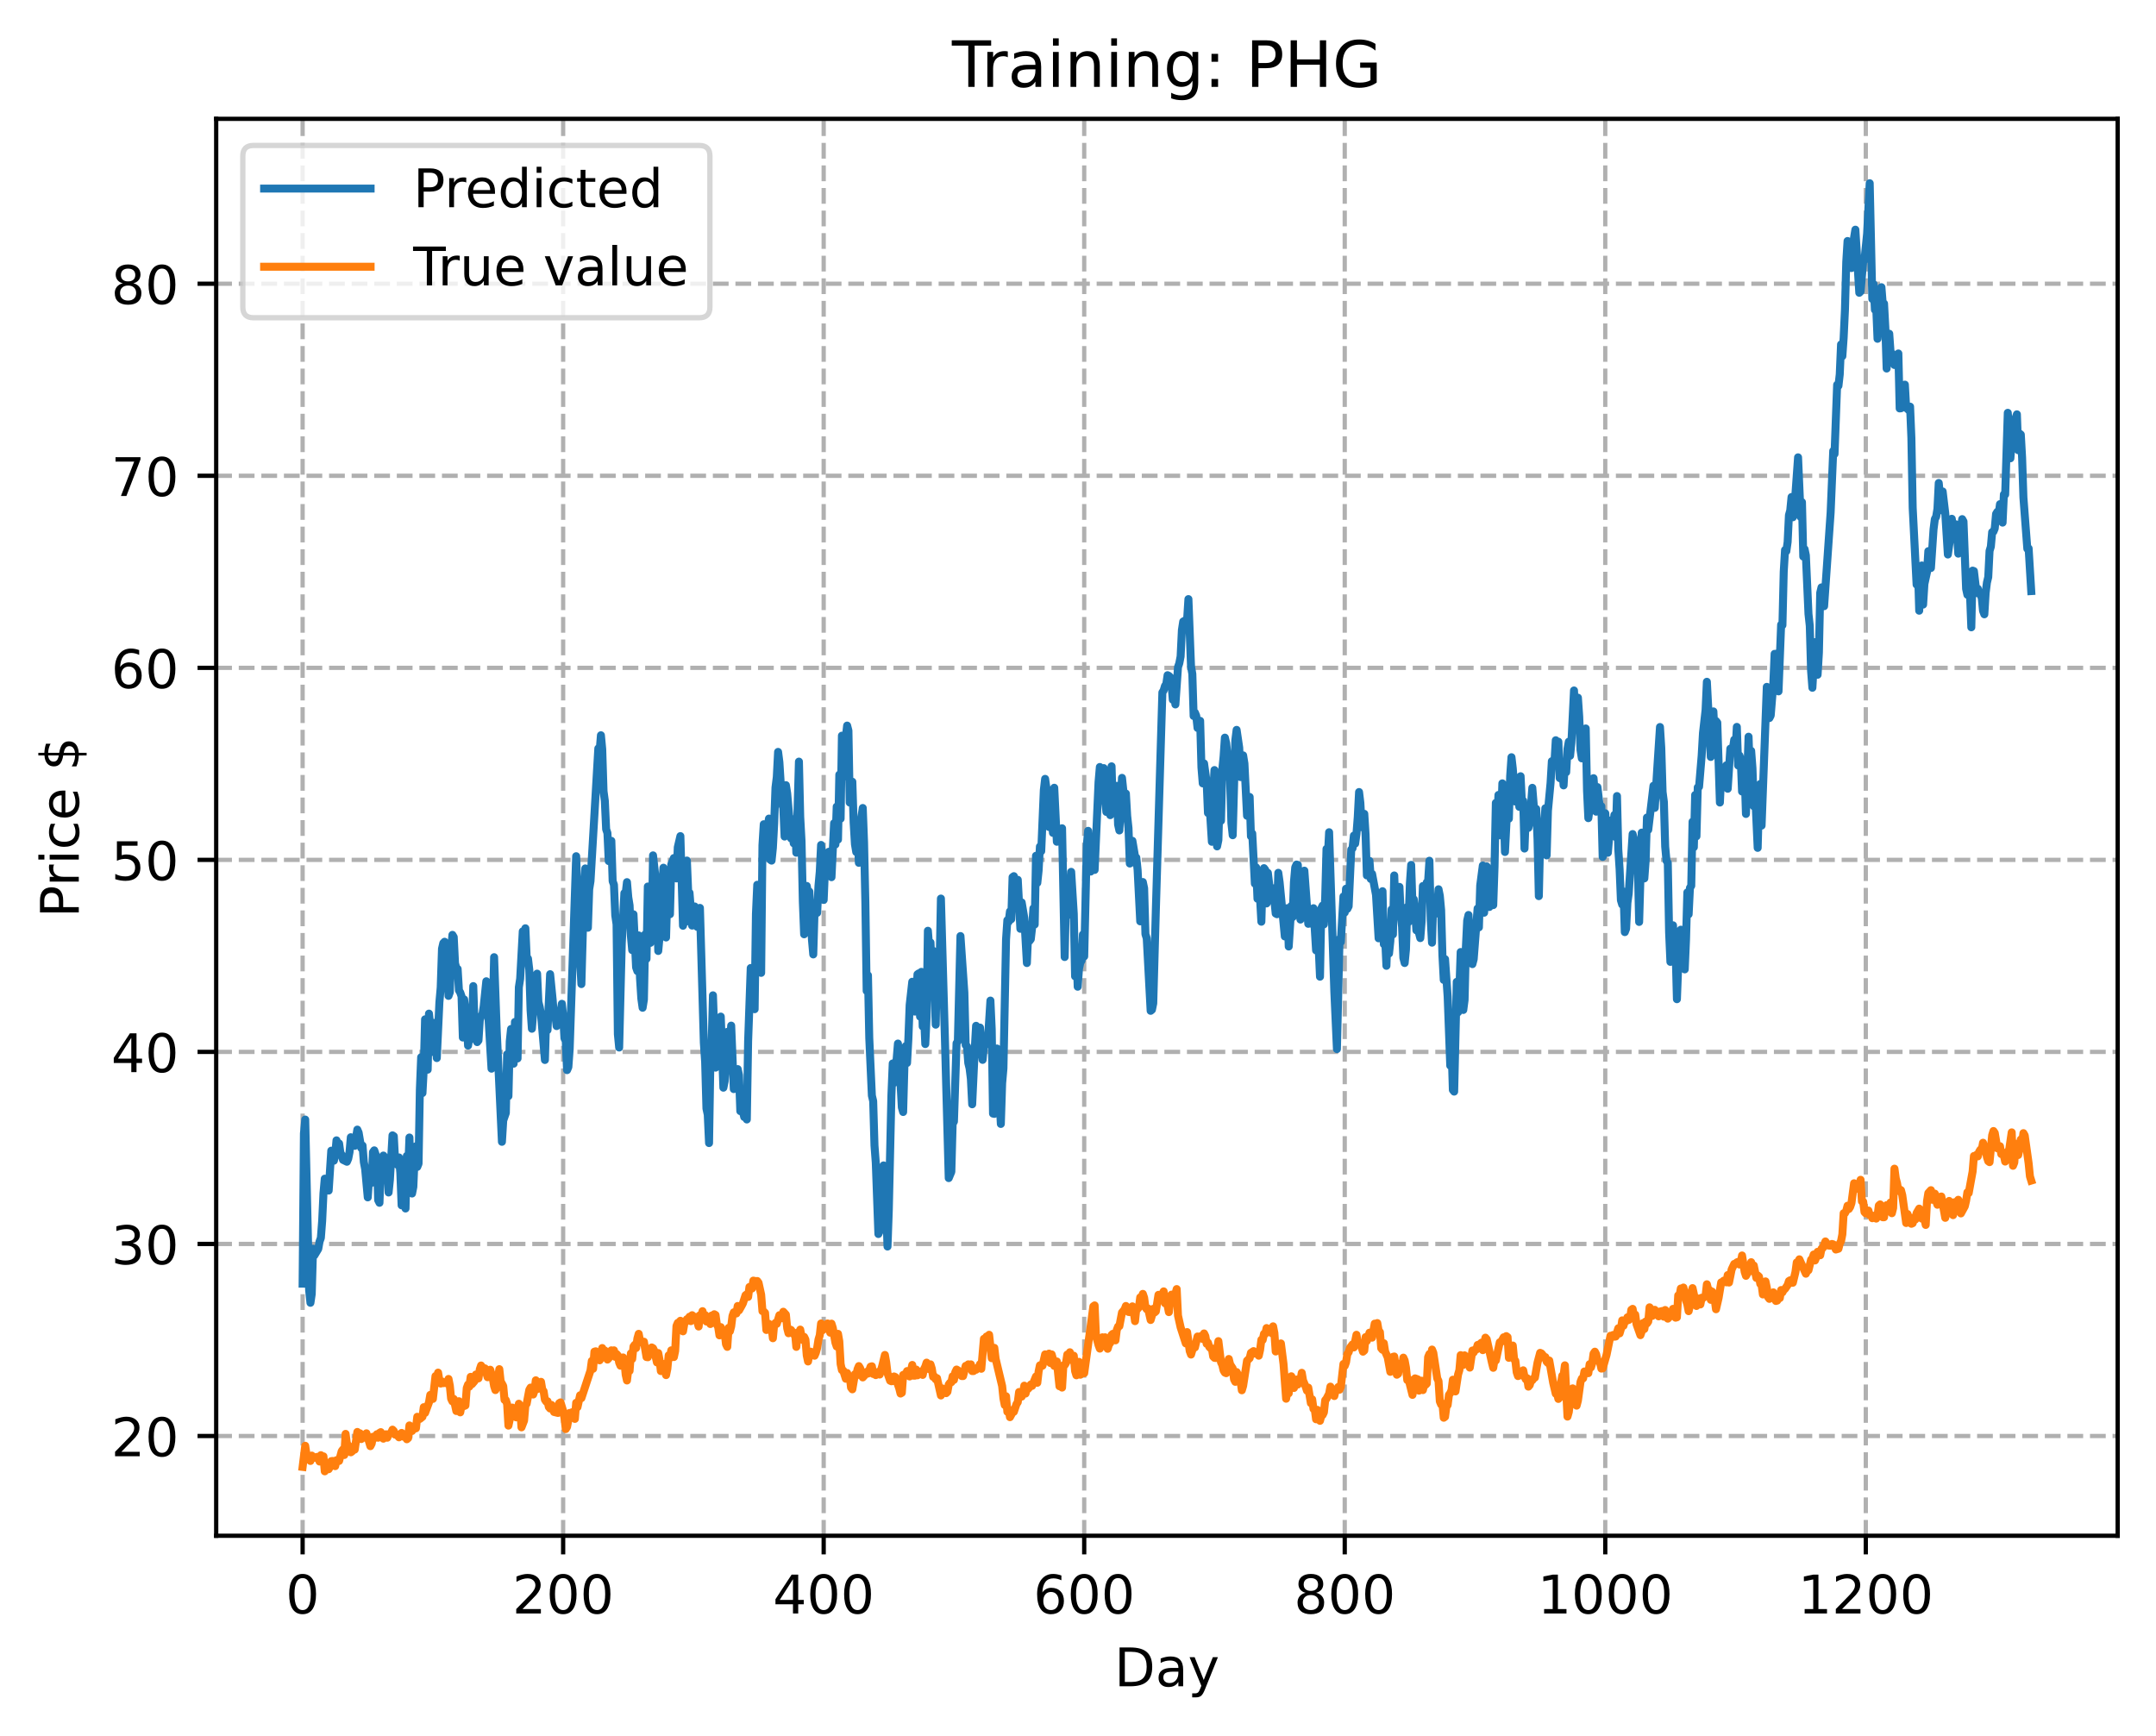 <?xml version="1.0" encoding="utf-8" standalone="no"?>
<!DOCTYPE svg PUBLIC "-//W3C//DTD SVG 1.1//EN"
  "http://www.w3.org/Graphics/SVG/1.1/DTD/svg11.dtd">
<!-- Created with matplotlib (https://matplotlib.org/) -->
<svg height="325.986pt" version="1.1" viewBox="0 0 404.923 325.986" width="404.923pt" xmlns="http://www.w3.org/2000/svg" xmlns:xlink="http://www.w3.org/1999/xlink">
 <defs>
  <style type="text/css">
*{stroke-linecap:butt;stroke-linejoin:round;}
  </style>
 </defs>
 <g id="figure_1">
  <g id="patch_1">
   <path d="M 0 325.986 
L 404.923 325.986 
L 404.923 0 
L 0 0 
z
" style="fill:#ffffff;"/>
  </g>
  <g id="axes_1">
   <g id="patch_2">
    <path d="M 40.603 288.43 
L 397.723 288.43 
L 397.723 22.318 
L 40.603 22.318 
z
" style="fill:#ffffff;"/>
   </g>
   <g id="matplotlib.axis_1">
    <g id="xtick_1">
     <g id="line2d_1">
      <path clip-path="url(#p117af33493)" d="M 56.836 288.43 
L 56.836 22.318 
" style="fill:none;stroke:#b0b0b0;stroke-dasharray:2.96,1.28;stroke-dashoffset:0;stroke-width:0.8;"/>
     </g>
     <g id="line2d_2">
      <defs>
       <path d="M 0 0 
L 0 3.5 
" id="me27bfb3341" style="stroke:#000000;stroke-width:0.8;"/>
      </defs>
      <g>
       <use style="stroke:#000000;stroke-width:0.8;" x="56.836" xlink:href="#me27bfb3341" y="288.43"/>
      </g>
     </g>
     <g id="text_1">
      <!-- 0 -->
      <defs>
       <path d="M 31.781 66.406 
Q 24.172 66.406 20.328 58.906 
Q 16.5 51.422 16.5 36.375 
Q 16.5 21.391 20.328 13.891 
Q 24.172 6.391 31.781 6.391 
Q 39.453 6.391 43.281 13.891 
Q 47.125 21.391 47.125 36.375 
Q 47.125 51.422 43.281 58.906 
Q 39.453 66.406 31.781 66.406 
z
M 31.781 74.219 
Q 44.047 74.219 50.516 64.516 
Q 56.984 54.828 56.984 36.375 
Q 56.984 17.969 50.516 8.266 
Q 44.047 -1.422 31.781 -1.422 
Q 19.531 -1.422 13.062 8.266 
Q 6.594 17.969 6.594 36.375 
Q 6.594 54.828 13.062 64.516 
Q 19.531 74.219 31.781 74.219 
z
" id="DejaVuSans-48"/>
      </defs>
      <g transform="translate(53.655 303.029)scale(0.1 -0.1)">
       <use xlink:href="#DejaVuSans-48"/>
      </g>
     </g>
    </g>
    <g id="xtick_2">
     <g id="line2d_3">
      <path clip-path="url(#p117af33493)" d="M 105.766 288.43 
L 105.766 22.318 
" style="fill:none;stroke:#b0b0b0;stroke-dasharray:2.96,1.28;stroke-dashoffset:0;stroke-width:0.8;"/>
     </g>
     <g id="line2d_4">
      <g>
       <use style="stroke:#000000;stroke-width:0.8;" x="105.766" xlink:href="#me27bfb3341" y="288.43"/>
      </g>
     </g>
     <g id="text_2">
      <!-- 200 -->
      <defs>
       <path d="M 19.188 8.297 
L 53.609 8.297 
L 53.609 0 
L 7.328 0 
L 7.328 8.297 
Q 12.938 14.109 22.625 23.891 
Q 32.328 33.688 34.812 36.531 
Q 39.547 41.844 41.422 45.531 
Q 43.312 49.219 43.312 52.781 
Q 43.312 58.594 39.234 62.25 
Q 35.156 65.922 28.609 65.922 
Q 23.969 65.922 18.812 64.312 
Q 13.672 62.703 7.812 59.422 
L 7.812 69.391 
Q 13.766 71.781 18.938 73 
Q 24.125 74.219 28.422 74.219 
Q 39.75 74.219 46.484 68.547 
Q 53.219 62.891 53.219 53.422 
Q 53.219 48.922 51.531 44.891 
Q 49.859 40.875 45.406 35.406 
Q 44.188 33.984 37.641 27.219 
Q 31.109 20.453 19.188 8.297 
z
" id="DejaVuSans-50"/>
      </defs>
      <g transform="translate(96.223 303.029)scale(0.1 -0.1)">
       <use xlink:href="#DejaVuSans-50"/>
       <use x="63.623" xlink:href="#DejaVuSans-48"/>
       <use x="127.246" xlink:href="#DejaVuSans-48"/>
      </g>
     </g>
    </g>
    <g id="xtick_3">
     <g id="line2d_5">
      <path clip-path="url(#p117af33493)" d="M 154.697 288.43 
L 154.697 22.318 
" style="fill:none;stroke:#b0b0b0;stroke-dasharray:2.96,1.28;stroke-dashoffset:0;stroke-width:0.8;"/>
     </g>
     <g id="line2d_6">
      <g>
       <use style="stroke:#000000;stroke-width:0.8;" x="154.697" xlink:href="#me27bfb3341" y="288.43"/>
      </g>
     </g>
     <g id="text_3">
      <!-- 400 -->
      <defs>
       <path d="M 37.797 64.312 
L 12.891 25.391 
L 37.797 25.391 
z
M 35.203 72.906 
L 47.609 72.906 
L 47.609 25.391 
L 58.016 25.391 
L 58.016 17.188 
L 47.609 17.188 
L 47.609 0 
L 37.797 0 
L 37.797 17.188 
L 4.891 17.188 
L 4.891 26.703 
z
" id="DejaVuSans-52"/>
      </defs>
      <g transform="translate(145.153 303.029)scale(0.1 -0.1)">
       <use xlink:href="#DejaVuSans-52"/>
       <use x="63.623" xlink:href="#DejaVuSans-48"/>
       <use x="127.246" xlink:href="#DejaVuSans-48"/>
      </g>
     </g>
    </g>
    <g id="xtick_4">
     <g id="line2d_7">
      <path clip-path="url(#p117af33493)" d="M 203.628 288.43 
L 203.628 22.318 
" style="fill:none;stroke:#b0b0b0;stroke-dasharray:2.96,1.28;stroke-dashoffset:0;stroke-width:0.8;"/>
     </g>
     <g id="line2d_8">
      <g>
       <use style="stroke:#000000;stroke-width:0.8;" x="203.628" xlink:href="#me27bfb3341" y="288.43"/>
      </g>
     </g>
     <g id="text_4">
      <!-- 600 -->
      <defs>
       <path d="M 33.016 40.375 
Q 26.375 40.375 22.484 35.828 
Q 18.609 31.297 18.609 23.391 
Q 18.609 15.531 22.484 10.953 
Q 26.375 6.391 33.016 6.391 
Q 39.656 6.391 43.531 10.953 
Q 47.406 15.531 47.406 23.391 
Q 47.406 31.297 43.531 35.828 
Q 39.656 40.375 33.016 40.375 
z
M 52.594 71.297 
L 52.594 62.312 
Q 48.875 64.062 45.094 64.984 
Q 41.312 65.922 37.594 65.922 
Q 27.828 65.922 22.672 59.328 
Q 17.531 52.734 16.797 39.406 
Q 19.672 43.656 24.016 45.922 
Q 28.375 48.188 33.594 48.188 
Q 44.578 48.188 50.953 41.516 
Q 57.328 34.859 57.328 23.391 
Q 57.328 12.156 50.688 5.359 
Q 44.047 -1.422 33.016 -1.422 
Q 20.359 -1.422 13.672 8.266 
Q 6.984 17.969 6.984 36.375 
Q 6.984 53.656 15.188 63.938 
Q 23.391 74.219 37.203 74.219 
Q 40.922 74.219 44.703 73.484 
Q 48.484 72.75 52.594 71.297 
z
" id="DejaVuSans-54"/>
      </defs>
      <g transform="translate(194.084 303.029)scale(0.1 -0.1)">
       <use xlink:href="#DejaVuSans-54"/>
       <use x="63.623" xlink:href="#DejaVuSans-48"/>
       <use x="127.246" xlink:href="#DejaVuSans-48"/>
      </g>
     </g>
    </g>
    <g id="xtick_5">
     <g id="line2d_9">
      <path clip-path="url(#p117af33493)" d="M 252.558 288.43 
L 252.558 22.318 
" style="fill:none;stroke:#b0b0b0;stroke-dasharray:2.96,1.28;stroke-dashoffset:0;stroke-width:0.8;"/>
     </g>
     <g id="line2d_10">
      <g>
       <use style="stroke:#000000;stroke-width:0.8;" x="252.558" xlink:href="#me27bfb3341" y="288.43"/>
      </g>
     </g>
     <g id="text_5">
      <!-- 800 -->
      <defs>
       <path d="M 31.781 34.625 
Q 24.75 34.625 20.719 30.859 
Q 16.703 27.094 16.703 20.516 
Q 16.703 13.922 20.719 10.156 
Q 24.75 6.391 31.781 6.391 
Q 38.812 6.391 42.859 10.172 
Q 46.922 13.969 46.922 20.516 
Q 46.922 27.094 42.891 30.859 
Q 38.875 34.625 31.781 34.625 
z
M 21.922 38.812 
Q 15.578 40.375 12.031 44.719 
Q 8.5 49.078 8.5 55.328 
Q 8.5 64.062 14.719 69.141 
Q 20.953 74.219 31.781 74.219 
Q 42.672 74.219 48.875 69.141 
Q 55.078 64.062 55.078 55.328 
Q 55.078 49.078 51.531 44.719 
Q 48 40.375 41.703 38.812 
Q 48.828 37.156 52.797 32.312 
Q 56.781 27.484 56.781 20.516 
Q 56.781 9.906 50.312 4.234 
Q 43.844 -1.422 31.781 -1.422 
Q 19.734 -1.422 13.25 4.234 
Q 6.781 9.906 6.781 20.516 
Q 6.781 27.484 10.781 32.312 
Q 14.797 37.156 21.922 38.812 
z
M 18.312 54.391 
Q 18.312 48.734 21.844 45.562 
Q 25.391 42.391 31.781 42.391 
Q 38.141 42.391 41.719 45.562 
Q 45.312 48.734 45.312 54.391 
Q 45.312 60.062 41.719 63.234 
Q 38.141 66.406 31.781 66.406 
Q 25.391 66.406 21.844 63.234 
Q 18.312 60.062 18.312 54.391 
z
" id="DejaVuSans-56"/>
      </defs>
      <g transform="translate(243.015 303.029)scale(0.1 -0.1)">
       <use xlink:href="#DejaVuSans-56"/>
       <use x="63.623" xlink:href="#DejaVuSans-48"/>
       <use x="127.246" xlink:href="#DejaVuSans-48"/>
      </g>
     </g>
    </g>
    <g id="xtick_6">
     <g id="line2d_11">
      <path clip-path="url(#p117af33493)" d="M 301.489 288.43 
L 301.489 22.318 
" style="fill:none;stroke:#b0b0b0;stroke-dasharray:2.96,1.28;stroke-dashoffset:0;stroke-width:0.8;"/>
     </g>
     <g id="line2d_12">
      <g>
       <use style="stroke:#000000;stroke-width:0.8;" x="301.489" xlink:href="#me27bfb3341" y="288.43"/>
      </g>
     </g>
     <g id="text_6">
      <!-- 1000 -->
      <defs>
       <path d="M 12.406 8.297 
L 28.516 8.297 
L 28.516 63.922 
L 10.984 60.406 
L 10.984 69.391 
L 28.422 72.906 
L 38.281 72.906 
L 38.281 8.297 
L 54.391 8.297 
L 54.391 0 
L 12.406 0 
z
" id="DejaVuSans-49"/>
      </defs>
      <g transform="translate(288.764 303.029)scale(0.1 -0.1)">
       <use xlink:href="#DejaVuSans-49"/>
       <use x="63.623" xlink:href="#DejaVuSans-48"/>
       <use x="127.246" xlink:href="#DejaVuSans-48"/>
       <use x="190.869" xlink:href="#DejaVuSans-48"/>
      </g>
     </g>
    </g>
    <g id="xtick_7">
     <g id="line2d_13">
      <path clip-path="url(#p117af33493)" d="M 350.419 288.43 
L 350.419 22.318 
" style="fill:none;stroke:#b0b0b0;stroke-dasharray:2.96,1.28;stroke-dashoffset:0;stroke-width:0.8;"/>
     </g>
     <g id="line2d_14">
      <g>
       <use style="stroke:#000000;stroke-width:0.8;" x="350.419" xlink:href="#me27bfb3341" y="288.43"/>
      </g>
     </g>
     <g id="text_7">
      <!-- 1200 -->
      <g transform="translate(337.694 303.029)scale(0.1 -0.1)">
       <use xlink:href="#DejaVuSans-49"/>
       <use x="63.623" xlink:href="#DejaVuSans-50"/>
       <use x="127.246" xlink:href="#DejaVuSans-48"/>
       <use x="190.869" xlink:href="#DejaVuSans-48"/>
      </g>
     </g>
    </g>
    <g id="text_8">
     <!-- Day -->
     <defs>
      <path d="M 19.672 64.797 
L 19.672 8.109 
L 31.594 8.109 
Q 46.688 8.109 53.688 14.938 
Q 60.688 21.781 60.688 36.531 
Q 60.688 51.172 53.688 57.984 
Q 46.688 64.797 31.594 64.797 
z
M 9.812 72.906 
L 30.078 72.906 
Q 51.266 72.906 61.172 64.094 
Q 71.094 55.281 71.094 36.531 
Q 71.094 17.672 61.125 8.828 
Q 51.172 0 30.078 0 
L 9.812 0 
z
" id="DejaVuSans-68"/>
      <path d="M 34.281 27.484 
Q 23.391 27.484 19.188 25 
Q 14.984 22.516 14.984 16.5 
Q 14.984 11.719 18.141 8.906 
Q 21.297 6.109 26.703 6.109 
Q 34.188 6.109 38.703 11.406 
Q 43.219 16.703 43.219 25.484 
L 43.219 27.484 
z
M 52.203 31.203 
L 52.203 0 
L 43.219 0 
L 43.219 8.297 
Q 40.141 3.328 35.547 0.953 
Q 30.953 -1.422 24.312 -1.422 
Q 15.922 -1.422 10.953 3.297 
Q 6 8.016 6 15.922 
Q 6 25.141 12.172 29.828 
Q 18.359 34.516 30.609 34.516 
L 43.219 34.516 
L 43.219 35.406 
Q 43.219 41.609 39.141 45 
Q 35.062 48.391 27.688 48.391 
Q 23 48.391 18.547 47.266 
Q 14.109 46.141 10.016 43.891 
L 10.016 52.203 
Q 14.938 54.109 19.578 55.047 
Q 24.219 56 28.609 56 
Q 40.484 56 46.344 49.844 
Q 52.203 43.703 52.203 31.203 
z
" id="DejaVuSans-97"/>
      <path d="M 32.172 -5.078 
Q 28.375 -14.844 24.75 -17.812 
Q 21.141 -20.797 15.094 -20.797 
L 7.906 -20.797 
L 7.906 -13.281 
L 13.188 -13.281 
Q 16.891 -13.281 18.938 -11.516 
Q 21 -9.766 23.484 -3.219 
L 25.094 0.875 
L 2.984 54.688 
L 12.5 54.688 
L 29.594 11.922 
L 46.688 54.688 
L 56.203 54.688 
z
" id="DejaVuSans-121"/>
     </defs>
     <g transform="translate(209.29 316.707)scale(0.1 -0.1)">
      <use xlink:href="#DejaVuSans-68"/>
      <use x="77.002" xlink:href="#DejaVuSans-97"/>
      <use x="138.281" xlink:href="#DejaVuSans-121"/>
     </g>
    </g>
   </g>
   <g id="matplotlib.axis_2">
    <g id="ytick_1">
     <g id="line2d_15">
      <path clip-path="url(#p117af33493)" d="M 40.603 269.698 
L 397.723 269.698 
" style="fill:none;stroke:#b0b0b0;stroke-dasharray:2.96,1.28;stroke-dashoffset:0;stroke-width:0.8;"/>
     </g>
     <g id="line2d_16">
      <defs>
       <path d="M 0 0 
L -3.5 0 
" id="m5632058812" style="stroke:#000000;stroke-width:0.8;"/>
      </defs>
      <g>
       <use style="stroke:#000000;stroke-width:0.8;" x="40.603" xlink:href="#m5632058812" y="269.698"/>
      </g>
     </g>
     <g id="text_9">
      <!-- 20 -->
      <g transform="translate(20.878 273.497)scale(0.1 -0.1)">
       <use xlink:href="#DejaVuSans-50"/>
       <use x="63.623" xlink:href="#DejaVuSans-48"/>
      </g>
     </g>
    </g>
    <g id="ytick_2">
     <g id="line2d_17">
      <path clip-path="url(#p117af33493)" d="M 40.603 233.63 
L 397.723 233.63 
" style="fill:none;stroke:#b0b0b0;stroke-dasharray:2.96,1.28;stroke-dashoffset:0;stroke-width:0.8;"/>
     </g>
     <g id="line2d_18">
      <g>
       <use style="stroke:#000000;stroke-width:0.8;" x="40.603" xlink:href="#m5632058812" y="233.63"/>
      </g>
     </g>
     <g id="text_10">
      <!-- 30 -->
      <defs>
       <path d="M 40.578 39.312 
Q 47.656 37.797 51.625 33 
Q 55.609 28.219 55.609 21.188 
Q 55.609 10.406 48.188 4.484 
Q 40.766 -1.422 27.094 -1.422 
Q 22.516 -1.422 17.656 -0.516 
Q 12.797 0.391 7.625 2.203 
L 7.625 11.719 
Q 11.719 9.328 16.594 8.109 
Q 21.484 6.891 26.812 6.891 
Q 36.078 6.891 40.938 10.547 
Q 45.797 14.203 45.797 21.188 
Q 45.797 27.641 41.281 31.266 
Q 36.766 34.906 28.719 34.906 
L 20.219 34.906 
L 20.219 43.016 
L 29.109 43.016 
Q 36.375 43.016 40.234 45.922 
Q 44.094 48.828 44.094 54.297 
Q 44.094 59.906 40.109 62.906 
Q 36.141 65.922 28.719 65.922 
Q 24.656 65.922 20.016 65.031 
Q 15.375 64.156 9.812 62.312 
L 9.812 71.094 
Q 15.438 72.656 20.344 73.438 
Q 25.25 74.219 29.594 74.219 
Q 40.828 74.219 47.359 69.109 
Q 53.906 64.016 53.906 55.328 
Q 53.906 49.266 50.438 45.094 
Q 46.969 40.922 40.578 39.312 
z
" id="DejaVuSans-51"/>
      </defs>
      <g transform="translate(20.878 237.429)scale(0.1 -0.1)">
       <use xlink:href="#DejaVuSans-51"/>
       <use x="63.623" xlink:href="#DejaVuSans-48"/>
      </g>
     </g>
    </g>
    <g id="ytick_3">
     <g id="line2d_19">
      <path clip-path="url(#p117af33493)" d="M 40.603 197.562 
L 397.723 197.562 
" style="fill:none;stroke:#b0b0b0;stroke-dasharray:2.96,1.28;stroke-dashoffset:0;stroke-width:0.8;"/>
     </g>
     <g id="line2d_20">
      <g>
       <use style="stroke:#000000;stroke-width:0.8;" x="40.603" xlink:href="#m5632058812" y="197.562"/>
      </g>
     </g>
     <g id="text_11">
      <!-- 40 -->
      <g transform="translate(20.878 201.361)scale(0.1 -0.1)">
       <use xlink:href="#DejaVuSans-52"/>
       <use x="63.623" xlink:href="#DejaVuSans-48"/>
      </g>
     </g>
    </g>
    <g id="ytick_4">
     <g id="line2d_21">
      <path clip-path="url(#p117af33493)" d="M 40.603 161.494 
L 397.723 161.494 
" style="fill:none;stroke:#b0b0b0;stroke-dasharray:2.96,1.28;stroke-dashoffset:0;stroke-width:0.8;"/>
     </g>
     <g id="line2d_22">
      <g>
       <use style="stroke:#000000;stroke-width:0.8;" x="40.603" xlink:href="#m5632058812" y="161.494"/>
      </g>
     </g>
     <g id="text_12">
      <!-- 50 -->
      <defs>
       <path d="M 10.797 72.906 
L 49.516 72.906 
L 49.516 64.594 
L 19.828 64.594 
L 19.828 46.734 
Q 21.969 47.469 24.109 47.828 
Q 26.266 48.188 28.422 48.188 
Q 40.625 48.188 47.75 41.5 
Q 54.891 34.812 54.891 23.391 
Q 54.891 11.625 47.562 5.094 
Q 40.234 -1.422 26.906 -1.422 
Q 22.312 -1.422 17.547 -0.641 
Q 12.797 0.141 7.719 1.703 
L 7.719 11.625 
Q 12.109 9.234 16.797 8.062 
Q 21.484 6.891 26.703 6.891 
Q 35.156 6.891 40.078 11.328 
Q 45.016 15.766 45.016 23.391 
Q 45.016 31 40.078 35.438 
Q 35.156 39.891 26.703 39.891 
Q 22.75 39.891 18.812 39.016 
Q 14.891 38.141 10.797 36.281 
z
" id="DejaVuSans-53"/>
      </defs>
      <g transform="translate(20.878 165.293)scale(0.1 -0.1)">
       <use xlink:href="#DejaVuSans-53"/>
       <use x="63.623" xlink:href="#DejaVuSans-48"/>
      </g>
     </g>
    </g>
    <g id="ytick_5">
     <g id="line2d_23">
      <path clip-path="url(#p117af33493)" d="M 40.603 125.426 
L 397.723 125.426 
" style="fill:none;stroke:#b0b0b0;stroke-dasharray:2.96,1.28;stroke-dashoffset:0;stroke-width:0.8;"/>
     </g>
     <g id="line2d_24">
      <g>
       <use style="stroke:#000000;stroke-width:0.8;" x="40.603" xlink:href="#m5632058812" y="125.426"/>
      </g>
     </g>
     <g id="text_13">
      <!-- 60 -->
      <g transform="translate(20.878 129.225)scale(0.1 -0.1)">
       <use xlink:href="#DejaVuSans-54"/>
       <use x="63.623" xlink:href="#DejaVuSans-48"/>
      </g>
     </g>
    </g>
    <g id="ytick_6">
     <g id="line2d_25">
      <path clip-path="url(#p117af33493)" d="M 40.603 89.358 
L 397.723 89.358 
" style="fill:none;stroke:#b0b0b0;stroke-dasharray:2.96,1.28;stroke-dashoffset:0;stroke-width:0.8;"/>
     </g>
     <g id="line2d_26">
      <g>
       <use style="stroke:#000000;stroke-width:0.8;" x="40.603" xlink:href="#m5632058812" y="89.358"/>
      </g>
     </g>
     <g id="text_14">
      <!-- 70 -->
      <defs>
       <path d="M 8.203 72.906 
L 55.078 72.906 
L 55.078 68.703 
L 28.609 0 
L 18.312 0 
L 43.219 64.594 
L 8.203 64.594 
z
" id="DejaVuSans-55"/>
      </defs>
      <g transform="translate(20.878 93.157)scale(0.1 -0.1)">
       <use xlink:href="#DejaVuSans-55"/>
       <use x="63.623" xlink:href="#DejaVuSans-48"/>
      </g>
     </g>
    </g>
    <g id="ytick_7">
     <g id="line2d_27">
      <path clip-path="url(#p117af33493)" d="M 40.603 53.29 
L 397.723 53.29 
" style="fill:none;stroke:#b0b0b0;stroke-dasharray:2.96,1.28;stroke-dashoffset:0;stroke-width:0.8;"/>
     </g>
     <g id="line2d_28">
      <g>
       <use style="stroke:#000000;stroke-width:0.8;" x="40.603" xlink:href="#m5632058812" y="53.29"/>
      </g>
     </g>
     <g id="text_15">
      <!-- 80 -->
      <g transform="translate(20.878 57.09)scale(0.1 -0.1)">
       <use xlink:href="#DejaVuSans-56"/>
       <use x="63.623" xlink:href="#DejaVuSans-48"/>
      </g>
     </g>
    </g>
    <g id="text_16">
     <!-- Price $ -->
     <defs>
      <path d="M 19.672 64.797 
L 19.672 37.406 
L 32.078 37.406 
Q 38.969 37.406 42.719 40.969 
Q 46.484 44.531 46.484 51.125 
Q 46.484 57.672 42.719 61.234 
Q 38.969 64.797 32.078 64.797 
z
M 9.812 72.906 
L 32.078 72.906 
Q 44.344 72.906 50.609 67.359 
Q 56.891 61.812 56.891 51.125 
Q 56.891 40.328 50.609 34.812 
Q 44.344 29.297 32.078 29.297 
L 19.672 29.297 
L 19.672 0 
L 9.812 0 
z
" id="DejaVuSans-80"/>
      <path d="M 41.109 46.297 
Q 39.594 47.172 37.812 47.578 
Q 36.031 48 33.891 48 
Q 26.266 48 22.188 43.047 
Q 18.109 38.094 18.109 28.812 
L 18.109 0 
L 9.078 0 
L 9.078 54.688 
L 18.109 54.688 
L 18.109 46.188 
Q 20.953 51.172 25.484 53.578 
Q 30.031 56 36.531 56 
Q 37.453 56 38.578 55.875 
Q 39.703 55.766 41.062 55.516 
z
" id="DejaVuSans-114"/>
      <path d="M 9.422 54.688 
L 18.406 54.688 
L 18.406 0 
L 9.422 0 
z
M 9.422 75.984 
L 18.406 75.984 
L 18.406 64.594 
L 9.422 64.594 
z
" id="DejaVuSans-105"/>
      <path d="M 48.781 52.594 
L 48.781 44.188 
Q 44.969 46.297 41.141 47.344 
Q 37.312 48.391 33.406 48.391 
Q 24.656 48.391 19.812 42.844 
Q 14.984 37.312 14.984 27.297 
Q 14.984 17.281 19.812 11.734 
Q 24.656 6.203 33.406 6.203 
Q 37.312 6.203 41.141 7.25 
Q 44.969 8.297 48.781 10.406 
L 48.781 2.094 
Q 45.016 0.344 40.984 -0.531 
Q 36.969 -1.422 32.422 -1.422 
Q 20.062 -1.422 12.781 6.344 
Q 5.516 14.109 5.516 27.297 
Q 5.516 40.672 12.859 48.328 
Q 20.219 56 33.016 56 
Q 37.156 56 41.109 55.141 
Q 45.062 54.297 48.781 52.594 
z
" id="DejaVuSans-99"/>
      <path d="M 56.203 29.594 
L 56.203 25.203 
L 14.891 25.203 
Q 15.484 15.922 20.484 11.062 
Q 25.484 6.203 34.422 6.203 
Q 39.594 6.203 44.453 7.469 
Q 49.312 8.734 54.109 11.281 
L 54.109 2.781 
Q 49.266 0.734 44.188 -0.344 
Q 39.109 -1.422 33.891 -1.422 
Q 20.797 -1.422 13.156 6.188 
Q 5.516 13.812 5.516 26.812 
Q 5.516 40.234 12.766 48.109 
Q 20.016 56 32.328 56 
Q 43.359 56 49.781 48.891 
Q 56.203 41.797 56.203 29.594 
z
M 47.219 32.234 
Q 47.125 39.594 43.094 43.984 
Q 39.062 48.391 32.422 48.391 
Q 24.906 48.391 20.391 44.141 
Q 15.875 39.891 15.188 32.172 
z
" id="DejaVuSans-101"/>
      <path id="DejaVuSans-32"/>
      <path d="M 33.797 -14.703 
L 28.906 -14.703 
L 28.859 0 
Q 23.734 0.094 18.609 1.188 
Q 13.484 2.297 8.297 4.5 
L 8.297 13.281 
Q 13.281 10.156 18.375 8.562 
Q 23.484 6.984 28.906 6.938 
L 28.906 29.203 
Q 18.109 30.953 13.203 35.156 
Q 8.297 39.359 8.297 46.688 
Q 8.297 54.641 13.625 59.219 
Q 18.953 63.812 28.906 64.5 
L 28.906 75.984 
L 33.797 75.984 
L 33.797 64.656 
Q 38.328 64.453 42.578 63.688 
Q 46.828 62.938 50.875 61.625 
L 50.875 53.078 
Q 46.828 55.125 42.547 56.25 
Q 38.281 57.375 33.797 57.562 
L 33.797 36.719 
Q 44.875 35.016 50.094 30.609 
Q 55.328 26.219 55.328 18.609 
Q 55.328 10.359 49.781 5.594 
Q 44.234 0.828 33.797 0.094 
z
M 28.906 37.594 
L 28.906 57.625 
Q 23.25 56.984 20.266 54.391 
Q 17.281 51.812 17.281 47.516 
Q 17.281 43.312 20.031 40.969 
Q 22.797 38.625 28.906 37.594 
z
M 33.797 28.219 
L 33.797 7.078 
Q 39.984 7.906 43.141 10.594 
Q 46.297 13.281 46.297 17.672 
Q 46.297 21.969 43.281 24.5 
Q 40.281 27.047 33.797 28.219 
z
" id="DejaVuSans-36"/>
     </defs>
     <g transform="translate(14.798 172.342)rotate(-90)scale(0.1 -0.1)">
      <use xlink:href="#DejaVuSans-80"/>
      <use x="58.553" xlink:href="#DejaVuSans-114"/>
      <use x="99.666" xlink:href="#DejaVuSans-105"/>
      <use x="127.449" xlink:href="#DejaVuSans-99"/>
      <use x="182.43" xlink:href="#DejaVuSans-101"/>
      <use x="243.953" xlink:href="#DejaVuSans-32"/>
      <use x="275.74" xlink:href="#DejaVuSans-36"/>
     </g>
    </g>
   </g>
   <g id="line2d_29">
    <path clip-path="url(#p117af33493)" d="M 56.836 241.085 
L 57.081 212.891 
L 57.325 210.268 
L 58.059 242.299 
L 58.304 244.682 
L 58.548 243.034 
L 58.793 234.521 
L 59.038 235.783 
L 59.772 234.56 
L 60.016 233.182 
L 60.261 232.496 
L 60.506 229.33 
L 60.75 224.121 
L 60.995 221.371 
L 61.24 221.772 
L 61.729 223.606 
L 62.218 216.111 
L 62.463 216.642 
L 62.708 217.996 
L 62.952 216.907 
L 63.197 214.172 
L 63.441 214.782 
L 63.686 214.757 
L 63.931 216.53 
L 64.175 216.911 
L 64.42 217.837 
L 65.154 218.194 
L 65.399 217.627 
L 65.643 216.387 
L 65.888 213.587 
L 66.377 215.11 
L 66.622 215.206 
L 67.111 212.156 
L 67.356 212.723 
L 67.845 215.618 
L 68.09 215.15 
L 68.335 218.268 
L 68.579 219.558 
L 69.069 224.883 
L 69.313 221.343 
L 69.558 220.404 
L 69.802 222.153 
L 70.047 216.39 
L 70.292 216.051 
L 70.781 217.498 
L 71.026 225.407 
L 71.27 225.902 
L 71.515 218.751 
L 72.004 217.028 
L 72.494 217.647 
L 72.738 219.286 
L 72.983 223.964 
L 73.228 221.571 
L 73.717 213.233 
L 73.962 213.394 
L 74.206 218.004 
L 74.451 218.219 
L 74.696 218.807 
L 74.94 217.384 
L 75.185 220.255 
L 75.429 226.376 
L 75.919 224.597 
L 76.163 226.973 
L 76.408 217.089 
L 76.653 219.907 
L 76.897 213.64 
L 77.142 222.339 
L 77.387 224.158 
L 77.631 222.914 
L 77.876 217.224 
L 78.121 215.279 
L 78.365 219.16 
L 78.61 218.555 
L 78.855 204.629 
L 79.099 198.559 
L 79.344 205.29 
L 79.589 200.738 
L 79.833 191.44 
L 80.078 192.351 
L 80.323 200.899 
L 80.567 190.371 
L 80.812 192.666 
L 81.056 197.584 
L 81.301 195.58 
L 81.546 192.107 
L 81.79 192.872 
L 82.035 198.72 
L 82.524 188.244 
L 82.769 185.466 
L 83.014 178.176 
L 83.258 177.127 
L 83.503 176.873 
L 83.748 180.526 
L 83.992 181.655 
L 84.237 187.04 
L 84.482 186.368 
L 84.726 178.303 
L 84.971 175.579 
L 85.216 176 
L 85.46 180.917 
L 85.705 181.813 
L 85.95 181.976 
L 86.194 185.999 
L 86.439 186.41 
L 86.684 187.127 
L 86.928 194.861 
L 87.173 187.703 
L 87.662 192.135 
L 87.907 196.384 
L 88.151 194.925 
L 88.396 195.232 
L 88.641 193.14 
L 88.885 185.203 
L 89.13 192.555 
L 89.619 195.719 
L 89.864 195.406 
L 90.109 191.598 
L 90.353 190.798 
L 90.598 190.604 
L 90.843 189.009 
L 91.332 184.295 
L 92.311 200.711 
L 92.8 179.77 
L 93.289 193.578 
L 94.268 214.447 
L 94.512 210.441 
L 95.002 209.038 
L 95.246 198.005 
L 95.491 205.871 
L 95.736 195.599 
L 95.98 193.259 
L 96.225 198.776 
L 96.47 199.774 
L 96.714 191.933 
L 97.204 198.795 
L 97.448 185.413 
L 97.693 183.823 
L 98.182 174.917 
L 98.427 175.343 
L 98.672 174.344 
L 98.916 179.759 
L 99.161 180.041 
L 99.405 182.117 
L 99.65 189.731 
L 99.895 193.212 
L 100.384 187.038 
L 100.629 183.287 
L 100.873 182.863 
L 101.118 188.172 
L 101.363 189.127 
L 101.607 190.541 
L 102.341 199.078 
L 102.586 190.86 
L 102.831 193.471 
L 103.32 182.964 
L 103.809 187.903 
L 104.054 191.017 
L 104.299 190.754 
L 104.543 192.714 
L 104.788 192.424 
L 105.032 190.76 
L 105.277 190.193 
L 105.522 188.529 
L 105.766 190.754 
L 106.011 195.002 
L 106.256 195.514 
L 106.5 200.984 
L 106.745 200.417 
L 106.99 197.054 
L 108.213 160.808 
L 108.702 176.021 
L 109.192 184.823 
L 109.681 167.216 
L 109.926 163.102 
L 110.17 171.649 
L 110.415 174.241 
L 110.66 167.014 
L 110.904 165.475 
L 112.372 140.561 
L 112.617 141.055 
L 112.861 138.091 
L 113.106 140.709 
L 113.351 148.597 
L 113.595 150.422 
L 113.84 155.745 
L 114.085 156.461 
L 114.329 161.722 
L 114.574 160.588 
L 114.819 157.923 
L 115.063 165.5 
L 115.308 166.17 
L 115.553 171.927 
L 115.797 173.59 
L 116.042 194.224 
L 116.287 196.74 
L 116.776 177.147 
L 117.265 167.741 
L 117.51 167.767 
L 117.754 165.678 
L 117.999 168.527 
L 118.244 170.058 
L 118.488 175.816 
L 118.733 178.444 
L 118.978 171.718 
L 119.467 181.692 
L 119.712 182.391 
L 119.956 175.683 
L 120.201 183.701 
L 120.446 187.528 
L 120.69 189.271 
L 120.935 187.723 
L 121.18 175.475 
L 121.424 180.089 
L 121.669 166.5 
L 121.914 175.342 
L 122.158 177.08 
L 122.403 175.152 
L 122.648 160.65 
L 123.137 165.101 
L 123.381 167.691 
L 123.626 178.605 
L 123.871 175.963 
L 124.115 166.536 
L 124.36 166.643 
L 124.605 162.969 
L 125.094 176.072 
L 125.339 167.51 
L 125.583 168.862 
L 125.828 171.702 
L 126.073 162.349 
L 126.562 161.152 
L 126.807 162.234 
L 127.051 164.98 
L 127.296 159.13 
L 127.785 157.031 
L 128.275 173.87 
L 128.519 172.655 
L 128.764 173.145 
L 129.008 161.623 
L 129.253 167.594 
L 129.498 167.676 
L 129.987 173.835 
L 130.232 173.778 
L 130.476 170.245 
L 130.721 170.761 
L 130.966 174.083 
L 131.21 171.298 
L 131.455 170.517 
L 132.189 195.834 
L 132.434 199.438 
L 132.678 208.197 
L 132.923 209.352 
L 133.168 214.684 
L 133.412 199.56 
L 133.657 196.09 
L 133.902 186.933 
L 134.391 200.518 
L 134.636 197.833 
L 134.88 197.811 
L 135.125 196.243 
L 135.369 190.928 
L 135.859 204.281 
L 136.103 203.092 
L 136.348 199.511 
L 136.593 193.799 
L 136.837 196.833 
L 137.082 195.822 
L 137.327 192.624 
L 137.816 204.547 
L 138.061 202.207 
L 138.305 201.149 
L 138.55 200.791 
L 138.795 201.929 
L 139.039 208.682 
L 139.284 204.638 
L 139.529 208.784 
L 139.773 209.793 
L 140.018 207.822 
L 140.263 210.251 
L 140.507 195.542 
L 140.996 181.803 
L 141.73 189.542 
L 141.975 171.658 
L 142.22 166.173 
L 142.709 178.334 
L 142.954 182.716 
L 143.198 158.735 
L 143.443 154.804 
L 143.688 158.367 
L 143.932 155.295 
L 144.177 155.119 
L 144.422 153.741 
L 144.666 161.474 
L 144.911 161.637 
L 145.156 159.244 
L 145.4 154.69 
L 145.645 147.917 
L 145.89 145.94 
L 146.134 141.217 
L 146.379 143.14 
L 146.868 150.932 
L 147.113 151.746 
L 147.357 157.115 
L 147.602 147.465 
L 147.847 149.024 
L 148.581 157.474 
L 148.825 156.18 
L 149.07 158.388 
L 149.315 153.785 
L 149.559 160.156 
L 150.049 143.041 
L 150.293 153.468 
L 150.538 157.963 
L 150.783 169.377 
L 151.027 175.472 
L 151.517 166.391 
L 151.761 167.693 
L 152.006 167.446 
L 152.495 176.489 
L 152.74 179.254 
L 152.984 171.08 
L 153.229 169.685 
L 153.474 171.448 
L 153.718 166.408 
L 153.963 163.689 
L 154.208 158.691 
L 154.452 161.634 
L 154.697 169.018 
L 154.942 163.144 
L 155.186 160.22 
L 155.431 164.099 
L 155.676 159.966 
L 155.92 163.218 
L 156.165 164.748 
L 156.654 154.605 
L 156.899 158.61 
L 157.144 151.493 
L 157.388 157.685 
L 157.633 145.493 
L 157.878 153.766 
L 158.122 138.169 
L 158.367 140.168 
L 158.612 145.82 
L 158.856 138.451 
L 159.101 136.274 
L 159.345 137.218 
L 159.59 150.734 
L 159.835 150.185 
L 160.079 146.819 
L 160.324 154.5 
L 160.569 158.571 
L 160.813 160.022 
L 161.058 155.899 
L 161.303 162.051 
L 161.547 161.094 
L 161.792 153.391 
L 162.037 151.752 
L 162.281 158.206 
L 162.526 169.478 
L 162.771 186.108 
L 163.015 183.177 
L 163.26 194.965 
L 163.749 205.765 
L 163.994 206.799 
L 164.239 215.146 
L 164.483 218.378 
L 164.972 231.764 
L 165.217 231.201 
L 165.706 219.594 
L 165.951 218.88 
L 166.196 225.856 
L 166.44 226.977 
L 166.685 234.116 
L 166.93 227.167 
L 167.419 205.696 
L 167.664 199.73 
L 167.908 203.385 
L 168.153 199.958 
L 168.398 198.948 
L 168.642 195.992 
L 168.887 199.047 
L 169.376 207.988 
L 169.621 208.847 
L 169.866 199.96 
L 170.11 196.469 
L 170.355 199.642 
L 170.6 195.218 
L 170.844 188.758 
L 171.333 184.384 
L 171.578 184.837 
L 171.823 189.991 
L 172.067 188.004 
L 172.312 182.99 
L 172.557 182.81 
L 172.801 190.932 
L 173.046 182.53 
L 173.291 192.778 
L 173.535 190.514 
L 173.78 196.087 
L 174.025 191.047 
L 174.269 174.81 
L 174.514 177.963 
L 174.759 177.008 
L 175.003 182.491 
L 175.248 178.572 
L 175.737 192.446 
L 175.982 180.513 
L 176.227 179.221 
L 176.471 181.136 
L 176.716 168.761 
L 177.45 194.462 
L 178.184 221.26 
L 178.673 220.079 
L 178.918 211.063 
L 179.162 210.633 
L 179.652 195.937 
L 179.896 195.574 
L 180.386 175.803 
L 181.12 186.428 
L 181.364 196.271 
L 181.609 196.501 
L 181.854 199.65 
L 182.098 200.645 
L 182.343 202.627 
L 182.588 207.398 
L 183.077 196.915 
L 183.321 192.659 
L 183.811 198.011 
L 184.055 192.99 
L 184.545 199.057 
L 184.789 196.508 
L 185.034 195.162 
L 185.279 196.131 
L 185.523 195.655 
L 186.013 187.921 
L 186.257 193.303 
L 186.502 209.15 
L 186.747 209.201 
L 187.236 196.923 
L 187.97 211.091 
L 188.215 203.452 
L 188.459 200.649 
L 188.948 176.436 
L 189.193 172.828 
L 189.438 173.128 
L 189.682 171.169 
L 189.927 172.638 
L 190.172 164.741 
L 190.416 164.555 
L 190.661 167.998 
L 190.906 169.176 
L 191.15 165.238 
L 191.64 174.44 
L 191.884 169.485 
L 192.374 172.387 
L 192.863 180.874 
L 193.108 175.145 
L 193.352 176.718 
L 193.597 176.392 
L 193.842 174.207 
L 194.086 170.596 
L 194.331 173.635 
L 194.575 160.724 
L 194.82 165.818 
L 195.065 163.495 
L 195.309 158.99 
L 195.554 159.873 
L 196.043 148.398 
L 196.288 146.283 
L 196.533 148.021 
L 196.777 148.269 
L 197.022 155.328 
L 197.267 153.759 
L 197.511 153.201 
L 197.756 156.429 
L 198.001 147.95 
L 198.49 158.094 
L 198.979 156 
L 199.224 156.074 
L 199.469 155.561 
L 199.958 179.742 
L 200.203 168.838 
L 200.447 171.285 
L 200.692 171.817 
L 201.181 163.744 
L 201.67 171.647 
L 201.915 183.37 
L 202.16 177.886 
L 202.404 185.318 
L 202.649 181.937 
L 202.894 180.798 
L 203.138 180.404 
L 203.383 175.519 
L 203.628 179.625 
L 204.117 158.741 
L 204.362 156.039 
L 204.851 163.687 
L 205.096 158.927 
L 205.34 159.328 
L 205.585 163.386 
L 206.319 146.897 
L 206.563 144.051 
L 206.808 149.39 
L 207.297 144.262 
L 207.542 149.964 
L 207.787 152.492 
L 208.031 148.471 
L 208.276 147.376 
L 208.521 153.096 
L 208.765 143.925 
L 209.01 152.063 
L 209.255 149.482 
L 209.744 147.591 
L 209.989 154.871 
L 210.233 155.969 
L 210.723 146.093 
L 211.212 150.69 
L 211.457 149.039 
L 211.701 153.25 
L 211.946 155.542 
L 212.191 162.181 
L 212.435 162.037 
L 212.68 157.917 
L 213.169 160.832 
L 213.414 161.072 
L 213.658 163.41 
L 214.148 173.042 
L 214.392 172.34 
L 214.637 165.656 
L 214.882 166.822 
L 215.126 175.444 
L 215.371 176.222 
L 216.105 189.845 
L 216.35 189.643 
L 216.594 188.441 
L 217.084 170.834 
L 218.307 130.052 
L 218.551 129.667 
L 218.796 128.83 
L 219.041 128.489 
L 219.285 126.812 
L 219.53 126.934 
L 219.775 127.191 
L 220.019 128.388 
L 220.264 131.427 
L 220.509 130.396 
L 220.753 132.305 
L 221.243 125.288 
L 221.487 124.574 
L 221.732 123.302 
L 221.977 118.318 
L 222.221 116.728 
L 222.466 116.589 
L 222.711 116.67 
L 222.955 116.327 
L 223.2 112.518 
L 223.689 125.16 
L 223.934 126.575 
L 224.179 134.474 
L 224.423 133.841 
L 224.668 134.432 
L 224.912 136.72 
L 225.157 135.799 
L 225.402 135.382 
L 225.646 144.137 
L 225.891 147.13 
L 226.136 143.381 
L 226.625 146.933 
L 226.87 152.693 
L 227.114 150.308 
L 227.604 158.1 
L 227.848 148.944 
L 228.093 144.628 
L 228.338 147.27 
L 228.582 158.965 
L 228.827 157.775 
L 229.072 149.198 
L 229.316 154.156 
L 229.561 144.523 
L 229.806 142.093 
L 230.05 138.538 
L 230.295 139.584 
L 230.539 141.931 
L 230.784 142.043 
L 231.029 146.75 
L 231.273 154.59 
L 231.518 156.867 
L 232.007 139.028 
L 232.252 137.08 
L 232.741 140.424 
L 232.986 145.947 
L 233.231 142.22 
L 233.475 141.866 
L 233.72 143.405 
L 234.209 153.217 
L 234.699 149.679 
L 234.943 157.072 
L 235.188 156.541 
L 235.677 165.96 
L 235.922 162.91 
L 236.167 168.793 
L 236.411 164.443 
L 236.9 173.112 
L 237.145 164.541 
L 237.39 163.05 
L 237.634 163.364 
L 237.879 169.679 
L 238.124 163.942 
L 238.368 166.018 
L 238.613 169.09 
L 239.102 166.831 
L 239.592 171.574 
L 239.836 171.703 
L 240.081 163.923 
L 240.326 165.681 
L 241.304 175.875 
L 241.549 170.918 
L 241.794 170.564 
L 242.038 177.768 
L 242.527 170.141 
L 242.772 172.25 
L 243.017 165.678 
L 243.261 162.892 
L 243.506 162.373 
L 243.751 162.44 
L 243.995 170.882 
L 244.24 172.706 
L 244.485 164.51 
L 244.729 168.206 
L 244.974 163.524 
L 245.708 173.503 
L 245.953 171.654 
L 246.197 173.466 
L 246.442 171.548 
L 246.687 170.574 
L 247.176 178.496 
L 247.421 175.7 
L 247.665 177.96 
L 247.91 183.437 
L 248.155 170.601 
L 248.399 170.082 
L 248.644 173.611 
L 248.888 168.524 
L 249.133 159.429 
L 249.378 160.986 
L 249.622 156.3 
L 250.601 186.214 
L 251.09 197.033 
L 251.58 176.355 
L 251.824 176.92 
L 252.314 168.367 
L 252.558 171.388 
L 252.803 166.911 
L 253.048 170.699 
L 253.292 170.21 
L 253.782 159.56 
L 254.026 159.322 
L 254.271 156.936 
L 254.515 158.442 
L 254.76 156.615 
L 255.005 153.432 
L 255.249 148.755 
L 255.494 150.801 
L 255.739 155.354 
L 255.983 153.458 
L 256.228 152.845 
L 256.473 156.75 
L 256.717 164.42 
L 256.962 161.849 
L 257.207 161.685 
L 257.451 165.083 
L 257.696 164.13 
L 258.43 168.079 
L 258.919 176.226 
L 259.164 172.533 
L 259.409 172.386 
L 259.653 167.381 
L 259.898 177.332 
L 260.143 176.219 
L 260.387 181.394 
L 260.632 174.125 
L 260.876 179.086 
L 261.121 176.757 
L 261.366 170.792 
L 261.61 175.502 
L 261.855 164.421 
L 262.1 170.909 
L 262.344 169.99 
L 262.589 170.104 
L 262.834 166.568 
L 263.078 171.88 
L 263.323 174.057 
L 263.568 179.892 
L 263.812 180.868 
L 264.057 178.337 
L 264.302 170.335 
L 264.546 173.169 
L 264.791 165.964 
L 265.036 162.438 
L 265.28 170.066 
L 265.525 168.896 
L 265.77 171.097 
L 266.014 174.727 
L 266.259 171.328 
L 266.503 175.248 
L 266.748 176.189 
L 266.993 173.108 
L 267.237 166.405 
L 267.482 167.129 
L 267.727 167.379 
L 267.971 165.717 
L 268.216 165.542 
L 268.461 161.657 
L 268.705 172.701 
L 268.95 177.045 
L 269.195 168.648 
L 269.439 169.101 
L 269.684 171.593 
L 269.929 170.22 
L 270.173 167.016 
L 270.418 168.246 
L 270.663 170.923 
L 270.907 179.429 
L 271.152 184.041 
L 271.397 180.137 
L 271.886 187.159 
L 272.375 200.141 
L 272.62 196.712 
L 272.864 204.705 
L 273.109 205.016 
L 273.598 184.397 
L 273.843 190.121 
L 274.088 185.817 
L 274.332 178.801 
L 274.822 189.684 
L 275.066 187.82 
L 275.311 177.915 
L 275.556 172.893 
L 275.8 171.845 
L 276.045 177.151 
L 276.29 176.538 
L 276.534 181.075 
L 276.779 180.14 
L 277.513 170.621 
L 277.758 174.175 
L 278.002 166.294 
L 278.491 162.554 
L 278.736 171.42 
L 279.225 162.721 
L 279.47 165.53 
L 279.715 170.35 
L 279.959 169.187 
L 280.204 169.409 
L 280.449 169.992 
L 280.693 162.733 
L 280.938 150.789 
L 281.183 154.837 
L 281.427 149.301 
L 281.672 156.883 
L 281.917 154.38 
L 282.161 147.125 
L 282.406 151.833 
L 282.651 160.016 
L 283.14 150.382 
L 283.385 153.766 
L 283.629 145.755 
L 283.874 142.216 
L 284.118 144.338 
L 284.608 150.548 
L 284.852 149.229 
L 285.097 146.757 
L 285.342 151.537 
L 285.586 145.786 
L 285.831 150.715 
L 286.076 150.397 
L 286.32 159.367 
L 286.565 152.875 
L 286.81 151.568 
L 287.054 155.485 
L 287.299 154.369 
L 287.788 147.962 
L 288.278 153.942 
L 288.522 151.916 
L 288.767 157.638 
L 289.012 168.306 
L 289.256 157.706 
L 289.501 157.13 
L 289.746 158.768 
L 290.235 151.796 
L 290.479 160.653 
L 290.724 152.261 
L 291.213 147.05 
L 291.458 142.96 
L 291.947 143.14 
L 292.192 139.028 
L 292.437 140.6 
L 292.681 139.294 
L 292.926 146.13 
L 293.171 146.246 
L 293.415 144.307 
L 293.66 147.509 
L 293.905 143.19 
L 294.149 145.038 
L 294.394 140.658 
L 294.639 139.297 
L 294.883 141.946 
L 295.128 139.492 
L 295.617 129.679 
L 295.862 134.943 
L 296.106 135.605 
L 296.351 131.03 
L 296.596 134.568 
L 296.84 140.854 
L 297.085 142.432 
L 297.33 139.598 
L 297.574 141.942 
L 297.819 136.816 
L 298.064 148.522 
L 298.308 153.66 
L 298.553 151.882 
L 298.798 149.135 
L 299.042 148.938 
L 299.287 146.155 
L 299.776 152.442 
L 300.021 147.827 
L 300.51 152.009 
L 300.755 151.421 
L 301 160.935 
L 301.489 152.739 
L 301.978 160.161 
L 302.223 157.25 
L 302.467 157.017 
L 302.712 154.023 
L 302.957 155.3 
L 303.201 153.058 
L 303.446 157.214 
L 303.691 149.509 
L 303.935 159.528 
L 304.18 163.219 
L 304.425 169.082 
L 304.669 169.894 
L 304.914 167.44 
L 305.159 175.063 
L 305.403 174.427 
L 305.648 169.57 
L 305.893 167.808 
L 306.627 156.646 
L 306.871 157.525 
L 307.116 163.417 
L 307.361 159.815 
L 307.605 162.479 
L 307.85 173.153 
L 308.339 156.375 
L 308.584 158.661 
L 308.828 164.979 
L 309.073 161.621 
L 309.318 153.546 
L 309.562 155.857 
L 310.541 147.575 
L 310.786 151.731 
L 311.275 143.999 
L 311.764 136.542 
L 312.009 140.48 
L 312.254 148.739 
L 312.498 150.624 
L 312.743 159.016 
L 312.988 161.661 
L 313.232 162.045 
L 313.477 175.108 
L 313.722 180.652 
L 313.966 179.216 
L 314.211 173.783 
L 314.455 178.153 
L 314.7 178.389 
L 314.945 187.664 
L 315.434 174.933 
L 315.679 174.61 
L 315.923 180.442 
L 316.168 180.351 
L 316.413 182.063 
L 316.657 176.45 
L 316.902 167.606 
L 317.147 171.717 
L 317.391 166.761 
L 317.636 166.369 
L 317.881 154.323 
L 318.125 159.121 
L 318.37 149.301 
L 318.615 157.071 
L 318.859 147.879 
L 319.104 147.767 
L 319.593 141.939 
L 319.838 137.684 
L 320.327 133.372 
L 320.572 128.047 
L 321.306 142.164 
L 321.55 139.244 
L 321.795 133.611 
L 322.04 138.297 
L 322.284 135.411 
L 322.529 135.715 
L 323.018 150.728 
L 323.263 145.362 
L 323.508 145.187 
L 323.752 144.857 
L 324.242 143.729 
L 324.486 148.139 
L 324.976 140.607 
L 325.22 141.12 
L 325.465 140.541 
L 325.71 138.932 
L 325.954 140.964 
L 326.199 136.519 
L 326.443 143.768 
L 326.688 141.889 
L 326.933 142.57 
L 327.177 148.658 
L 327.422 145.447 
L 327.667 145.384 
L 327.911 152.87 
L 328.401 138.365 
L 328.645 145.388 
L 328.89 141.019 
L 329.135 144.257 
L 329.379 151.424 
L 329.624 148.635 
L 330.113 159.24 
L 330.358 150.19 
L 330.603 147.233 
L 330.847 155.062 
L 331.826 129.002 
L 332.07 133.664 
L 332.315 134.863 
L 332.56 134.387 
L 333.049 128.415 
L 333.294 122.803 
L 333.538 124.259 
L 333.783 122.725 
L 334.028 129.847 
L 334.517 117.326 
L 334.762 117.425 
L 335.006 107.367 
L 335.251 103.294 
L 335.496 103.53 
L 335.74 101.784 
L 335.985 96.752 
L 336.23 95.869 
L 336.474 93.348 
L 336.719 97.148 
L 336.964 96.157 
L 337.698 85.894 
L 338.187 97.102 
L 338.431 94.306 
L 338.676 104.531 
L 338.921 103.131 
L 339.165 104.307 
L 339.655 115.313 
L 339.899 117.549 
L 340.144 126.025 
L 340.389 129.172 
L 340.878 120.602 
L 341.123 122.058 
L 341.367 126.729 
L 341.612 122.575 
L 341.857 111.333 
L 342.101 110.318 
L 342.346 110.71 
L 342.591 113.849 
L 343.814 96.271 
L 344.303 84.677 
L 344.548 85.263 
L 345.037 72.265 
L 345.282 72.47 
L 345.526 70.321 
L 345.771 64.687 
L 346.016 66.901 
L 346.26 63.446 
L 346.505 58.184 
L 346.75 49.197 
L 346.994 45.264 
L 347.239 45.976 
L 347.484 47.485 
L 347.728 50.342 
L 348.218 44.622 
L 348.462 43.137 
L 349.196 54.989 
L 349.441 54.746 
L 349.93 49.06 
L 350.175 48.822 
L 350.664 43.892 
L 351.153 34.414 
L 351.643 56.154 
L 351.887 53.367 
L 352.132 58.19 
L 352.377 57.746 
L 352.621 63.628 
L 353.111 55.286 
L 353.355 53.941 
L 353.6 57.04 
L 353.845 57.016 
L 354.089 61.516 
L 354.334 69.215 
L 354.579 63.607 
L 354.823 62.676 
L 355.068 66.141 
L 355.313 66.357 
L 355.557 66.771 
L 355.802 68.55 
L 356.046 68.043 
L 356.291 68.66 
L 356.536 66.387 
L 356.78 76.709 
L 357.025 76.677 
L 357.27 75.878 
L 357.759 72.241 
L 358.004 76.636 
L 358.248 76.769 
L 358.493 77.043 
L 358.738 76.37 
L 358.982 82.246 
L 359.227 95.379 
L 359.961 109.801 
L 360.206 106.471 
L 360.45 114.7 
L 360.695 107.307 
L 360.94 106.204 
L 361.184 113.551 
L 361.429 109.675 
L 361.918 107.424 
L 362.163 103.515 
L 362.407 103.46 
L 362.652 106.682 
L 363.141 99.42 
L 363.386 97.486 
L 363.631 97.063 
L 363.875 95.571 
L 364.12 90.713 
L 364.609 95.831 
L 364.854 92.3 
L 365.343 96.398 
L 365.833 104.146 
L 366.322 100.692 
L 366.567 97.434 
L 366.811 99.122 
L 367.056 99.552 
L 367.301 98.467 
L 367.545 100.233 
L 367.79 103.983 
L 368.034 98.946 
L 368.279 99.289 
L 368.524 97.498 
L 368.768 97.941 
L 369.258 110.589 
L 369.502 111.715 
L 369.747 111.159 
L 369.992 111.644 
L 370.236 117.816 
L 370.481 107.171 
L 370.726 107.258 
L 371.215 111.388 
L 371.46 110.573 
L 371.704 111.436 
L 371.949 111.714 
L 372.194 112.237 
L 372.438 114.725 
L 372.683 115.375 
L 372.928 111.367 
L 373.172 109.406 
L 373.417 108.382 
L 373.662 103.47 
L 373.906 102.667 
L 374.151 99.941 
L 374.395 99.842 
L 374.64 99.243 
L 374.885 96.524 
L 375.129 96.118 
L 375.374 96.627 
L 375.619 94.684 
L 375.863 95.938 
L 376.108 98.153 
L 376.353 92.858 
L 376.597 92.884 
L 377.087 77.531 
L 377.331 80.597 
L 377.576 86.079 
L 377.821 82.878 
L 378.31 81.875 
L 378.555 78.536 
L 378.799 77.814 
L 379.044 84.554 
L 379.289 81.415 
L 379.533 81.616 
L 379.778 85.99 
L 380.022 93.436 
L 380.756 103.069 
L 381.001 102.996 
L 381.49 111.013 
L 381.49 111.013 
" style="fill:none;stroke:#1f77b4;stroke-linecap:square;stroke-width:1.5;"/>
   </g>
   <g id="line2d_30">
    <path clip-path="url(#p117af33493)" d="M 56.836 275.505 
L 57.325 271.537 
L 57.57 273.196 
L 57.814 273.304 
L 58.059 274.134 
L 58.304 274.386 
L 58.548 273.377 
L 58.793 273.701 
L 59.038 273.665 
L 59.282 273.809 
L 59.527 273.629 
L 59.772 273.737 
L 60.016 274.495 
L 60.261 273.304 
L 60.506 274.567 
L 60.75 273.521 
L 60.995 276.334 
L 61.24 275.36 
L 61.484 275.937 
L 61.729 275.937 
L 61.974 275.505 
L 62.218 274.423 
L 62.463 274.386 
L 62.708 275.144 
L 62.952 275.36 
L 63.197 274.242 
L 63.686 274.386 
L 64.175 272.547 
L 64.42 272.222 
L 64.665 273.268 
L 64.909 269.301 
L 65.154 271.14 
L 65.643 271.754 
L 65.888 272.763 
L 66.133 272.583 
L 66.377 272.15 
L 66.622 272.258 
L 67.111 268.94 
L 67.356 269.553 
L 67.601 269.193 
L 67.845 270.275 
L 68.09 270.094 
L 68.335 269.481 
L 68.579 269.986 
L 68.824 269.193 
L 69.313 270.78 
L 69.558 271.609 
L 69.802 271.14 
L 70.047 269.842 
L 70.292 270.13 
L 70.781 269.373 
L 71.026 270.022 
L 71.27 269.121 
L 71.515 268.976 
L 71.76 269.806 
L 72.004 270.203 
L 72.249 269.914 
L 72.494 269.373 
L 72.738 270.022 
L 72.983 269.445 
L 73.472 269.048 
L 73.717 268.507 
L 73.962 268.76 
L 74.206 269.445 
L 74.451 269.373 
L 74.94 269.95 
L 75.429 269.121 
L 75.919 269.878 
L 76.163 269.337 
L 76.408 270.311 
L 76.653 270.094 
L 76.897 267.714 
L 77.142 267.93 
L 77.387 268.76 
L 77.631 267.93 
L 77.876 268.327 
L 78.121 268.255 
L 78.365 266.091 
L 78.61 266.415 
L 78.855 266.488 
L 79.344 266.091 
L 79.589 264.287 
L 79.833 265.369 
L 80.567 263.386 
L 80.812 261.979 
L 81.056 262.159 
L 81.301 262.737 
L 81.79 258.444 
L 82.035 258.841 
L 82.28 257.795 
L 82.524 259.274 
L 82.769 259.851 
L 83.014 259.454 
L 83.258 259.779 
L 83.503 259.671 
L 83.748 259.779 
L 83.992 259.671 
L 84.237 258.985 
L 84.482 260.248 
L 84.726 262.7 
L 84.971 263.205 
L 85.216 262.737 
L 85.705 265.009 
L 85.95 263.602 
L 86.194 263.169 
L 86.439 265.261 
L 86.684 263.963 
L 86.928 263.494 
L 87.173 264.071 
L 87.417 263.963 
L 87.662 260.681 
L 87.907 260.031 
L 88.151 260.428 
L 88.396 258.589 
L 88.641 259.959 
L 89.13 259.382 
L 89.375 258.156 
L 89.619 258.697 
L 89.864 258.877 
L 90.109 257.182 
L 90.353 256.461 
L 90.598 257.435 
L 90.843 256.93 
L 91.087 257.002 
L 91.577 258.661 
L 91.821 258.553 
L 92.066 257.254 
L 92.555 258.877 
L 92.8 260.32 
L 93.044 261.077 
L 93.289 260.609 
L 93.778 257.146 
L 94.023 259.418 
L 94.512 260.32 
L 94.757 262.917 
L 95.002 262.953 
L 95.246 263.71 
L 95.491 267.75 
L 96.225 264.36 
L 96.47 264.901 
L 96.714 265.081 
L 96.959 266.199 
L 97.448 263.638 
L 97.693 264.432 
L 97.938 268.075 
L 98.427 266.812 
L 98.672 263.963 
L 98.916 263.638 
L 99.405 261.041 
L 99.65 260.609 
L 99.895 261.51 
L 100.139 261.907 
L 100.384 261.186 
L 100.629 259.238 
L 100.873 260.897 
L 101.363 260.176 
L 101.607 259.526 
L 101.852 261.005 
L 102.097 261.294 
L 102.341 262.881 
L 102.586 263.241 
L 102.831 263.169 
L 103.075 264.251 
L 103.32 264.54 
L 103.565 263.855 
L 103.809 264.071 
L 104.054 265.189 
L 104.788 265.369 
L 105.032 263.53 
L 105.277 263.386 
L 105.766 265.009 
L 106.011 266.271 
L 106.256 268.399 
L 106.5 268.002 
L 106.99 265.369 
L 107.234 266.271 
L 107.479 265.225 
L 107.724 265.333 
L 107.968 266.488 
L 108.213 263.458 
L 108.458 264.287 
L 108.947 262.051 
L 109.192 262.592 
L 110.904 257.398 
L 111.149 255.595 
L 111.393 257.074 
L 111.638 253.864 
L 111.883 253.792 
L 112.127 254.549 
L 112.372 254.766 
L 112.617 255.487 
L 112.861 255.054 
L 113.106 253.179 
L 113.351 254.549 
L 113.595 253.647 
L 114.085 255.343 
L 114.329 255.09 
L 114.574 254.044 
L 114.819 253.611 
L 115.063 254.188 
L 115.308 253.611 
L 115.553 254.838 
L 115.797 254.297 
L 116.042 254.585 
L 116.287 255.92 
L 116.531 256.497 
L 117.02 254.946 
L 117.265 255.595 
L 117.51 258.192 
L 117.754 259.274 
L 117.999 257.218 
L 118.244 257.471 
L 118.488 254.188 
L 118.733 255.234 
L 118.978 252.89 
L 119.222 252.565 
L 119.467 253.179 
L 119.712 251.375 
L 119.956 250.51 
L 120.201 251.808 
L 120.69 252.205 
L 120.935 251.988 
L 121.424 254.874 
L 121.669 254.91 
L 121.914 254.008 
L 122.158 253.647 
L 122.403 253.07 
L 122.648 253.215 
L 122.892 253.72 
L 123.381 255.884 
L 123.626 254.116 
L 123.871 255.415 
L 124.115 257.507 
L 124.36 256.244 
L 124.605 256.172 
L 125.094 258.264 
L 125.339 257.074 
L 125.583 254.549 
L 125.828 255.054 
L 126.073 253.611 
L 126.317 253.72 
L 126.562 254.874 
L 126.807 253.72 
L 127.051 249.031 
L 127.296 248.454 
L 127.541 248.345 
L 127.785 248.057 
L 128.275 250.041 
L 128.519 248.634 
L 129.008 247.768 
L 129.253 247.732 
L 129.498 247.299 
L 129.742 248.129 
L 129.987 247.011 
L 130.232 247.732 
L 130.476 247.336 
L 130.721 247.336 
L 131.21 249.139 
L 131.455 247.011 
L 131.7 247.263 
L 131.944 246.254 
L 132.189 247.804 
L 132.434 246.975 
L 132.678 248.201 
L 132.923 247.732 
L 133.168 247.66 
L 133.412 248.67 
L 133.657 247.083 
L 133.902 247.336 
L 134.146 246.831 
L 134.391 246.975 
L 134.636 248.778 
L 134.88 249.211 
L 135.125 250.798 
L 135.369 249.247 
L 135.614 250.618 
L 135.859 250.87 
L 136.103 250.257 
L 136.348 252.457 
L 136.593 252.962 
L 136.837 249.391 
L 137.082 250.041 
L 137.327 249.103 
L 137.571 247.155 
L 137.816 246.47 
L 138.061 246.506 
L 138.305 246.686 
L 138.55 245.28 
L 138.795 246.109 
L 139.284 245.244 
L 139.529 244.775 
L 140.018 243.26 
L 140.263 243.08 
L 140.507 243.584 
L 140.752 241.709 
L 140.996 242.034 
L 141.241 241.998 
L 141.486 240.519 
L 141.975 240.627 
L 142.22 240.591 
L 142.464 240.915 
L 142.954 243.152 
L 143.198 246.254 
L 143.443 246.326 
L 143.688 246.578 
L 143.932 249.788 
L 144.422 248.634 
L 144.666 249.86 
L 144.911 249.247 
L 145.156 251.339 
L 145.4 248.742 
L 145.645 248.454 
L 145.89 248.634 
L 146.379 247.011 
L 146.624 247.516 
L 146.868 247.588 
L 147.113 246.362 
L 147.602 246.903 
L 147.847 249.464 
L 148.091 250.401 
L 148.336 249.68 
L 148.581 249.788 
L 149.07 250.582 
L 149.315 250.365 
L 149.559 252.962 
L 149.804 250.257 
L 150.049 251.231 
L 150.293 249.716 
L 150.538 251.014 
L 150.783 251.664 
L 151.027 251.087 
L 151.272 251.592 
L 151.517 254.549 
L 151.761 255.703 
L 152.006 254.405 
L 152.251 253.864 
L 152.495 254.044 
L 152.984 254.621 
L 153.229 254.044 
L 153.474 253.142 
L 153.718 251.592 
L 153.963 250.762 
L 154.208 248.562 
L 154.452 249.86 
L 155.186 249.211 
L 155.431 248.562 
L 155.92 250.293 
L 156.165 248.598 
L 156.41 249.391 
L 156.899 252.169 
L 157.144 252.89 
L 157.388 250.51 
L 157.633 251.916 
L 157.878 256.172 
L 158.122 257.326 
L 158.367 257.398 
L 158.856 258.949 
L 159.101 257.867 
L 159.345 258.625 
L 159.59 258.517 
L 159.835 260.609 
L 160.079 260.933 
L 160.569 258.084 
L 160.813 258.372 
L 161.058 257.146 
L 161.303 256.569 
L 161.547 256.966 
L 162.037 258.697 
L 162.526 258.156 
L 162.771 257.651 
L 163.015 257.976 
L 163.505 256.677 
L 163.749 256.605 
L 163.994 258.048 
L 164.239 257.976 
L 164.483 258.264 
L 164.972 257.651 
L 165.217 258.156 
L 165.706 256.497 
L 166.196 254.477 
L 166.44 255.848 
L 166.685 257.903 
L 167.174 259.31 
L 167.419 259.418 
L 167.664 259.382 
L 167.908 258.517 
L 168.153 258.625 
L 168.887 260.753 
L 169.132 261.727 
L 169.376 261.582 
L 169.621 258.228 
L 169.866 258.12 
L 170.11 258.372 
L 170.355 257.507 
L 170.844 258.517 
L 171.333 256.353 
L 171.578 258.372 
L 171.823 258.372 
L 172.067 257.218 
L 172.312 258.3 
L 172.557 257.579 
L 173.291 258.228 
L 173.535 257.146 
L 173.78 256.677 
L 174.025 255.92 
L 174.269 256.749 
L 174.514 257.146 
L 174.759 256.244 
L 175.003 257.038 
L 175.248 258.589 
L 175.493 258.517 
L 175.737 259.058 
L 175.982 258.841 
L 176.716 262.087 
L 176.96 260.753 
L 177.205 261.294 
L 177.45 260.933 
L 177.694 261.654 
L 177.939 261.402 
L 178.184 260.031 
L 178.428 259.707 
L 178.673 259.599 
L 178.918 258.481 
L 179.162 259.166 
L 179.407 257.723 
L 179.652 257.218 
L 179.896 257.362 
L 180.386 258.192 
L 180.63 258.444 
L 180.875 258.444 
L 181.364 256.533 
L 181.609 256.605 
L 181.854 256.244 
L 182.098 256.569 
L 182.343 256.244 
L 182.588 257.507 
L 182.832 257.507 
L 183.077 257.182 
L 183.321 257.254 
L 183.566 256.894 
L 183.811 256.821 
L 184.055 256.208 
L 184.3 257.074 
L 184.789 251.447 
L 185.034 252.421 
L 185.279 251.014 
L 185.523 252.06 
L 185.768 250.69 
L 186.257 255.09 
L 186.747 253.142 
L 186.991 255.198 
L 188.215 260.32 
L 188.459 262.664 
L 188.704 263.891 
L 188.948 262.232 
L 189.193 265.153 
L 189.438 264.684 
L 189.682 266.163 
L 190.172 265.261 
L 190.416 265.153 
L 190.906 263.71 
L 191.15 263.35 
L 191.395 261.438 
L 191.64 261.546 
L 191.884 262.304 
L 192.129 261.763 
L 192.374 260.248 
L 192.618 261.727 
L 192.863 260.753 
L 193.108 260.825 
L 193.352 260.536 
L 193.597 260.031 
L 193.842 260.284 
L 194.575 258.517 
L 194.82 259.707 
L 195.065 257.579 
L 195.309 256.425 
L 195.554 256.353 
L 195.799 256.497 
L 196.288 254.369 
L 196.777 254.621 
L 197.022 254.225 
L 197.267 255.992 
L 197.511 254.369 
L 197.756 255.198 
L 198.001 256.533 
L 198.245 256.533 
L 198.49 255.703 
L 198.979 260.356 
L 199.224 258.553 
L 199.469 260.609 
L 199.713 256.425 
L 199.958 256.389 
L 200.203 255.992 
L 200.447 254.405 
L 200.692 254.982 
L 200.936 253.972 
L 201.181 255.415 
L 201.426 254.729 
L 201.67 254.621 
L 201.915 257.507 
L 202.16 258.3 
L 202.404 257.903 
L 202.649 255.775 
L 202.894 258.192 
L 203.138 256.028 
L 203.628 257.903 
L 205.096 247.191 
L 205.34 245.352 
L 205.585 245.171 
L 205.83 250.834 
L 206.319 252.638 
L 206.563 253.287 
L 206.808 252.782 
L 207.053 251.159 
L 207.297 252.06 
L 207.542 251.159 
L 208.031 253.323 
L 208.276 252.529 
L 208.521 252.205 
L 208.765 250.726 
L 209.01 250.51 
L 209.255 250.906 
L 209.499 251.736 
L 209.744 249.788 
L 209.989 249.139 
L 210.233 249.067 
L 210.723 246.506 
L 211.212 245.929 
L 211.457 245.28 
L 211.946 246.398 
L 212.191 246.434 
L 212.435 245.676 
L 212.68 245.352 
L 212.924 246.29 
L 213.169 248.129 
L 213.414 245.785 
L 213.658 245.821 
L 213.903 245.532 
L 214.148 243.657 
L 214.392 243.873 
L 214.637 243.007 
L 214.882 243.729 
L 215.126 245.532 
L 215.371 245.893 
L 215.616 245.749 
L 216.105 247.913 
L 216.35 247.083 
L 216.594 245.821 
L 216.839 246.506 
L 217.084 246.29 
L 217.573 243.188 
L 217.818 243.584 
L 218.062 243.548 
L 218.551 242.539 
L 218.796 244.775 
L 219.041 243.945 
L 219.53 246.434 
L 219.775 244.27 
L 220.019 243.152 
L 220.509 243.873 
L 220.998 242.106 
L 221.243 247.083 
L 221.732 249.283 
L 222.711 252.313 
L 222.955 250.185 
L 223.445 253.756 
L 223.689 254.405 
L 224.179 252.746 
L 224.423 253.07 
L 224.912 251.014 
L 225.157 251.087 
L 225.646 250.906 
L 225.891 251.483 
L 226.136 250.437 
L 226.38 250.942 
L 226.625 252.385 
L 226.87 252.169 
L 227.114 252.962 
L 227.359 253.215 
L 227.604 253.251 
L 227.848 254.766 
L 228.093 255.018 
L 228.338 255.054 
L 228.827 251.88 
L 229.316 255.848 
L 229.561 256.353 
L 229.806 257.398 
L 230.05 257.795 
L 230.295 257.903 
L 230.539 256.064 
L 230.784 255.234 
L 231.029 256.244 
L 231.518 257.002 
L 231.763 259.058 
L 232.007 259.526 
L 232.252 257.687 
L 232.497 258.156 
L 232.741 258.949 
L 232.986 259.346 
L 233.231 261.113 
L 233.475 260.284 
L 234.209 255.559 
L 234.699 255.09 
L 234.943 254.08 
L 235.433 253.756 
L 235.677 254.225 
L 236.167 253.972 
L 236.411 254.621 
L 236.656 253.539 
L 236.9 251.628 
L 237.145 251.664 
L 237.39 250.51 
L 237.634 250.51 
L 237.879 249.427 
L 238.368 249.68 
L 238.613 249.608 
L 238.858 250.401 
L 239.102 249.103 
L 239.347 250.365 
L 239.592 253.828 
L 239.836 253.287 
L 240.326 253.647 
L 240.57 252.313 
L 241.06 256.172 
L 241.549 262.7 
L 241.794 261.186 
L 242.038 261.691 
L 242.283 258.733 
L 242.527 258.481 
L 242.772 259.166 
L 243.017 260.681 
L 243.506 259.094 
L 243.751 260.031 
L 243.995 259.382 
L 244.24 259.202 
L 244.485 257.831 
L 244.729 259.274 
L 245.219 260.428 
L 245.463 261.186 
L 245.708 260.609 
L 246.197 263.53 
L 246.442 262.809 
L 246.687 264.612 
L 246.931 264.72 
L 247.176 266.56 
L 247.421 264.792 
L 247.665 266.596 
L 247.91 266.848 
L 248.155 265.911 
L 248.399 265.766 
L 248.644 265.261 
L 248.888 262.989 
L 249.133 262.7 
L 249.622 261.763 
L 249.867 260.428 
L 250.601 262.196 
L 250.846 261.186 
L 251.09 261.005 
L 251.335 260.5 
L 251.58 261.005 
L 251.824 260.5 
L 252.314 256.172 
L 252.558 256.533 
L 252.803 255.848 
L 253.048 254.297 
L 253.292 253.972 
L 253.537 253.142 
L 254.026 252.493 
L 254.271 253.07 
L 254.76 250.69 
L 255.005 252.169 
L 255.249 252.493 
L 255.494 252.313 
L 255.983 253.864 
L 256.228 253.647 
L 256.473 251.123 
L 256.717 251.844 
L 257.207 250.293 
L 257.696 251.231 
L 258.185 248.598 
L 258.43 248.706 
L 258.675 248.49 
L 258.919 249.896 
L 259.164 250.185 
L 259.409 253.215 
L 259.653 253.503 
L 259.898 252.277 
L 260.143 253.828 
L 260.632 254.946 
L 261.121 257.651 
L 261.61 254.838 
L 261.855 254.766 
L 262.344 258.192 
L 262.589 258.012 
L 262.834 256.28 
L 263.078 256.064 
L 263.323 256.821 
L 263.568 254.982 
L 263.812 255.523 
L 264.057 256.857 
L 264.302 259.202 
L 264.546 259.022 
L 265.28 261.979 
L 265.77 258.877 
L 266.259 259.058 
L 266.503 261.186 
L 266.993 259.31 
L 267.237 261.077 
L 267.482 260.031 
L 267.727 260.104 
L 267.971 259.851 
L 268.216 254.874 
L 268.461 254.297 
L 268.705 255.848 
L 268.95 253.467 
L 269.195 254.08 
L 269.684 257.254 
L 269.929 258.877 
L 270.173 259.382 
L 270.418 263.205 
L 270.663 263.783 
L 270.907 263.602 
L 271.152 266.271 
L 271.397 266.091 
L 271.641 264.215 
L 271.886 263.891 
L 272.131 261.979 
L 272.375 261.654 
L 272.62 261.077 
L 272.864 259.13 
L 273.109 259.599 
L 273.354 261.33 
L 273.843 258.156 
L 274.088 257.326 
L 274.332 254.513 
L 274.822 256.353 
L 275.066 254.549 
L 275.556 255.92 
L 275.8 255.523 
L 276.045 256.857 
L 276.534 253.647 
L 276.779 254.008 
L 277.024 253.467 
L 277.268 253.467 
L 277.513 252.601 
L 277.758 252.926 
L 278.002 252.385 
L 278.247 252.169 
L 278.491 253.575 
L 278.981 251.231 
L 279.225 251.519 
L 280.204 255.92 
L 280.449 256.894 
L 280.693 255.343 
L 280.938 255.523 
L 281.672 252.097 
L 281.917 252.06 
L 282.406 251.159 
L 282.651 251.159 
L 282.895 250.942 
L 283.14 251.123 
L 283.385 255.018 
L 283.629 253.539 
L 283.874 252.854 
L 284.118 252.71 
L 284.363 255.27 
L 284.608 255.595 
L 284.852 257.723 
L 285.097 258.444 
L 285.831 258.156 
L 286.076 257.362 
L 286.32 258.553 
L 286.565 259.058 
L 286.81 258.841 
L 287.054 260.428 
L 287.299 260.14 
L 287.544 259.274 
L 287.788 259.238 
L 288.033 258.877 
L 288.278 258.733 
L 288.767 255.92 
L 289.256 254.08 
L 289.501 254.188 
L 289.746 254.477 
L 289.99 255.018 
L 290.235 254.874 
L 290.479 255.739 
L 290.724 255.992 
L 290.969 255.523 
L 291.703 259.707 
L 292.192 261.763 
L 292.437 261.727 
L 292.681 262.737 
L 292.926 262.484 
L 293.171 259.707 
L 293.415 258.372 
L 293.66 258.3 
L 293.905 256.425 
L 294.394 266.055 
L 294.639 265.189 
L 295.128 261.077 
L 295.373 260.753 
L 295.617 261.402 
L 295.862 263.278 
L 296.106 263.999 
L 296.351 263.061 
L 296.84 259.526 
L 297.085 258.913 
L 297.33 258.877 
L 297.574 257.579 
L 298.308 257.903 
L 298.553 256.208 
L 298.798 256.821 
L 299.042 256.028 
L 299.287 254.225 
L 299.532 253.864 
L 299.776 254.333 
L 300.021 255.451 
L 300.51 255.92 
L 300.755 257.038 
L 301 257.002 
L 301.734 254.441 
L 302.467 250.87 
L 302.712 251.123 
L 302.957 250.726 
L 303.201 251.051 
L 303.446 251.014 
L 303.935 249.464 
L 304.18 250.437 
L 304.425 249.608 
L 304.669 247.985 
L 304.914 248.995 
L 305.159 248.129 
L 305.403 248.129 
L 305.648 247.408 
L 305.893 247.913 
L 306.137 247.696 
L 306.382 246.001 
L 306.627 245.821 
L 306.871 247.263 
L 307.116 246.903 
L 307.361 248.706 
L 308.094 250.762 
L 308.339 250.041 
L 308.584 248.49 
L 308.828 249.608 
L 309.073 248.201 
L 309.318 248.562 
L 309.562 248.201 
L 309.807 245.532 
L 310.052 245.857 
L 310.296 247.155 
L 310.541 246.795 
L 310.786 246.001 
L 311.03 246.831 
L 311.275 246.686 
L 311.52 247.227 
L 311.764 246.326 
L 312.254 246.217 
L 312.498 247.299 
L 312.743 246.037 
L 313.232 247.66 
L 313.477 247.408 
L 313.722 246.758 
L 313.966 246.434 
L 314.211 245.821 
L 314.455 246.903 
L 314.7 247.48 
L 314.945 247.408 
L 315.189 243.296 
L 315.434 243.368 
L 315.679 241.998 
L 315.923 242.791 
L 316.168 241.817 
L 316.413 242.791 
L 316.657 244.234 
L 316.902 244.991 
L 317.147 246.254 
L 317.391 245.171 
L 317.636 242.899 
L 317.881 241.925 
L 318.615 245.28 
L 318.859 244.27 
L 319.104 243.873 
L 319.349 244.991 
L 319.593 243.729 
L 319.838 243.801 
L 320.327 243.368 
L 320.572 241.204 
L 320.816 242.178 
L 321.061 242.286 
L 321.306 244.126 
L 321.55 242.575 
L 321.795 243.945 
L 322.04 244.053 
L 322.284 245.893 
L 322.774 243.765 
L 323.263 240.843 
L 323.508 240.771 
L 323.752 240.519 
L 323.997 240.519 
L 324.242 240.843 
L 324.486 239.473 
L 324.731 240.879 
L 325.22 238.427 
L 325.71 237.381 
L 325.954 237.381 
L 326.199 237.092 
L 326.443 236.984 
L 326.688 237.489 
L 326.933 237.237 
L 327.177 235.794 
L 327.667 238.86 
L 327.911 239.617 
L 328.156 239.184 
L 328.89 237.056 
L 329.135 238.751 
L 329.379 237.669 
L 329.869 240.014 
L 330.113 239.545 
L 330.358 239.761 
L 330.603 241.132 
L 330.847 241.276 
L 331.092 243.116 
L 331.581 240.663 
L 331.826 241.817 
L 332.07 243.621 
L 332.315 243.945 
L 332.56 243.765 
L 332.804 243.043 
L 333.049 242.719 
L 333.538 244.342 
L 333.783 244.27 
L 334.028 243.368 
L 334.272 243.801 
L 334.517 242.286 
L 334.762 242.719 
L 335.006 242.25 
L 335.251 242.07 
L 335.74 241.348 
L 335.985 240.591 
L 336.23 240.447 
L 336.474 240.915 
L 336.719 240.915 
L 337.208 238.896 
L 337.453 237.092 
L 337.698 237.128 
L 337.942 236.515 
L 339.165 239.22 
L 339.41 238.679 
L 339.655 238.571 
L 340.144 236.587 
L 340.389 236.335 
L 340.633 235.613 
L 340.878 236.732 
L 341.123 236.118 
L 341.367 235.109 
L 341.857 235.758 
L 342.101 234.531 
L 342.346 234.387 
L 342.835 233.161 
L 343.325 233.918 
L 343.814 233.954 
L 344.058 233.63 
L 344.303 233.702 
L 344.548 234.063 
L 344.792 234.676 
L 345.282 234.531 
L 345.526 233.558 
L 345.771 233.089 
L 346.016 231.826 
L 346.26 227.859 
L 346.505 227.859 
L 346.75 227.39 
L 346.994 226.452 
L 347.239 227.065 
L 347.484 226.669 
L 347.728 225.947 
L 348.218 222.232 
L 348.462 222.918 
L 348.707 222.809 
L 348.952 223.278 
L 349.196 222.882 
L 349.441 221.583 
L 349.686 225.623 
L 349.93 225.695 
L 350.175 227.642 
L 350.419 227.895 
L 350.664 227.787 
L 350.909 227.354 
L 351.153 228.22 
L 351.398 228.22 
L 351.643 228.797 
L 352.132 228.292 
L 352.377 228.869 
L 352.621 228.364 
L 352.866 226.416 
L 353.111 226.2 
L 353.355 227.065 
L 353.6 228.616 
L 353.845 228.616 
L 354.089 226.669 
L 354.334 226.344 
L 354.579 227.138 
L 354.823 227.065 
L 355.068 225.839 
L 355.313 227.859 
L 355.557 226.885 
L 355.802 219.491 
L 356.046 221.295 
L 356.291 222.232 
L 356.536 223.675 
L 356.78 223.386 
L 357.025 223.531 
L 357.27 224.469 
L 358.004 229.698 
L 358.248 228.003 
L 358.493 228.977 
L 358.738 228.652 
L 358.982 229.843 
L 359.227 229.734 
L 359.472 228.761 
L 359.716 229.049 
L 359.961 227.823 
L 360.45 226.993 
L 360.695 227.354 
L 360.94 228.869 
L 361.184 227.823 
L 361.674 230.059 
L 361.918 225.587 
L 362.163 224.072 
L 362.652 223.531 
L 362.897 225.334 
L 363.141 225.046 
L 363.386 224.18 
L 363.631 225.623 
L 363.875 226.272 
L 364.365 224.793 
L 364.609 224.721 
L 365.099 227.39 
L 365.343 228.725 
L 365.588 227.606 
L 365.833 227.282 
L 366.077 225.551 
L 366.322 225.947 
L 366.567 227.462 
L 366.811 228.22 
L 367.056 225.803 
L 367.301 225.983 
L 367.79 225.334 
L 368.034 225.947 
L 368.279 227.895 
L 369.013 226.56 
L 369.258 225.514 
L 369.502 223.927 
L 369.747 224.072 
L 370.236 221.367 
L 370.481 220.032 
L 370.726 217.111 
L 370.97 217.327 
L 371.215 216.894 
L 371.46 217.183 
L 371.704 216.317 
L 371.949 215.92 
L 372.194 215.956 
L 372.438 214.622 
L 372.683 215.415 
L 372.928 215.776 
L 373.172 217.327 
L 373.417 218.084 
L 373.662 218.265 
L 374.151 213.215 
L 374.395 212.422 
L 374.64 212.783 
L 375.129 215.668 
L 375.374 215.379 
L 375.619 215.271 
L 375.863 216.75 
L 376.108 216.498 
L 376.353 217.002 
L 376.597 218.157 
L 376.842 217.868 
L 377.087 216.245 
L 377.331 216.029 
L 377.821 212.674 
L 378.065 218.95 
L 378.31 218.337 
L 378.555 214.802 
L 378.799 215.524 
L 379.044 216.93 
L 379.289 215.776 
L 379.533 214.009 
L 379.778 214.658 
L 380.022 212.819 
L 380.267 213.251 
L 381.001 218.481 
L 381.246 220.934 
L 381.49 221.727 
L 381.49 221.727 
" style="fill:none;stroke:#ff7f0e;stroke-linecap:square;stroke-width:1.5;"/>
   </g>
   <g id="patch_3">
    <path d="M 40.603 288.43 
L 40.603 22.318 
" style="fill:none;stroke:#000000;stroke-linecap:square;stroke-linejoin:miter;stroke-width:0.8;"/>
   </g>
   <g id="patch_4">
    <path d="M 397.723 288.43 
L 397.723 22.318 
" style="fill:none;stroke:#000000;stroke-linecap:square;stroke-linejoin:miter;stroke-width:0.8;"/>
   </g>
   <g id="patch_5">
    <path d="M 40.603 288.43 
L 397.723 288.43 
" style="fill:none;stroke:#000000;stroke-linecap:square;stroke-linejoin:miter;stroke-width:0.8;"/>
   </g>
   <g id="patch_6">
    <path d="M 40.603 22.318 
L 397.723 22.318 
" style="fill:none;stroke:#000000;stroke-linecap:square;stroke-linejoin:miter;stroke-width:0.8;"/>
   </g>
   <g id="text_17">
    <!-- Training: PHG -->
    <defs>
     <path d="M -0.297 72.906 
L 61.375 72.906 
L 61.375 64.594 
L 35.5 64.594 
L 35.5 0 
L 25.594 0 
L 25.594 64.594 
L -0.297 64.594 
z
" id="DejaVuSans-84"/>
     <path d="M 54.891 33.016 
L 54.891 0 
L 45.906 0 
L 45.906 32.719 
Q 45.906 40.484 42.875 44.328 
Q 39.844 48.188 33.797 48.188 
Q 26.516 48.188 22.312 43.547 
Q 18.109 38.922 18.109 30.906 
L 18.109 0 
L 9.078 0 
L 9.078 54.688 
L 18.109 54.688 
L 18.109 46.188 
Q 21.344 51.125 25.703 53.562 
Q 30.078 56 35.797 56 
Q 45.219 56 50.047 50.172 
Q 54.891 44.344 54.891 33.016 
z
" id="DejaVuSans-110"/>
     <path d="M 45.406 27.984 
Q 45.406 37.75 41.375 43.109 
Q 37.359 48.484 30.078 48.484 
Q 22.859 48.484 18.828 43.109 
Q 14.797 37.75 14.797 27.984 
Q 14.797 18.266 18.828 12.891 
Q 22.859 7.516 30.078 7.516 
Q 37.359 7.516 41.375 12.891 
Q 45.406 18.266 45.406 27.984 
z
M 54.391 6.781 
Q 54.391 -7.172 48.188 -13.984 
Q 42 -20.797 29.203 -20.797 
Q 24.469 -20.797 20.266 -20.094 
Q 16.062 -19.391 12.109 -17.922 
L 12.109 -9.188 
Q 16.062 -11.328 19.922 -12.344 
Q 23.781 -13.375 27.781 -13.375 
Q 36.625 -13.375 41.016 -8.766 
Q 45.406 -4.156 45.406 5.172 
L 45.406 9.625 
Q 42.625 4.781 38.281 2.391 
Q 33.938 0 27.875 0 
Q 17.828 0 11.672 7.656 
Q 5.516 15.328 5.516 27.984 
Q 5.516 40.672 11.672 48.328 
Q 17.828 56 27.875 56 
Q 33.938 56 38.281 53.609 
Q 42.625 51.219 45.406 46.391 
L 45.406 54.688 
L 54.391 54.688 
z
" id="DejaVuSans-103"/>
     <path d="M 11.719 12.406 
L 22.016 12.406 
L 22.016 0 
L 11.719 0 
z
M 11.719 51.703 
L 22.016 51.703 
L 22.016 39.312 
L 11.719 39.312 
z
" id="DejaVuSans-58"/>
     <path d="M 9.812 72.906 
L 19.672 72.906 
L 19.672 43.016 
L 55.516 43.016 
L 55.516 72.906 
L 65.375 72.906 
L 65.375 0 
L 55.516 0 
L 55.516 34.719 
L 19.672 34.719 
L 19.672 0 
L 9.812 0 
z
" id="DejaVuSans-72"/>
     <path d="M 59.516 10.406 
L 59.516 29.984 
L 43.406 29.984 
L 43.406 38.094 
L 69.281 38.094 
L 69.281 6.781 
Q 63.578 2.734 56.688 0.656 
Q 49.812 -1.422 42 -1.422 
Q 24.906 -1.422 15.25 8.562 
Q 5.609 18.562 5.609 36.375 
Q 5.609 54.25 15.25 64.234 
Q 24.906 74.219 42 74.219 
Q 49.125 74.219 55.547 72.453 
Q 61.969 70.703 67.391 67.281 
L 67.391 56.781 
Q 61.922 61.422 55.766 63.766 
Q 49.609 66.109 42.828 66.109 
Q 29.438 66.109 22.719 58.641 
Q 16.016 51.172 16.016 36.375 
Q 16.016 21.625 22.719 14.156 
Q 29.438 6.688 42.828 6.688 
Q 48.047 6.688 52.141 7.594 
Q 56.25 8.5 59.516 10.406 
z
" id="DejaVuSans-71"/>
    </defs>
    <g transform="translate(178.785 16.318)scale(0.12 -0.12)">
     <use xlink:href="#DejaVuSans-84"/>
     <use x="46.334" xlink:href="#DejaVuSans-114"/>
     <use x="87.447" xlink:href="#DejaVuSans-97"/>
     <use x="148.727" xlink:href="#DejaVuSans-105"/>
     <use x="176.51" xlink:href="#DejaVuSans-110"/>
     <use x="239.889" xlink:href="#DejaVuSans-105"/>
     <use x="267.672" xlink:href="#DejaVuSans-110"/>
     <use x="331.051" xlink:href="#DejaVuSans-103"/>
     <use x="394.527" xlink:href="#DejaVuSans-58"/>
     <use x="428.219" xlink:href="#DejaVuSans-32"/>
     <use x="460.006" xlink:href="#DejaVuSans-80"/>
     <use x="520.309" xlink:href="#DejaVuSans-72"/>
     <use x="595.504" xlink:href="#DejaVuSans-71"/>
    </g>
   </g>
   <g id="legend_1">
    <g id="patch_7">
     <path d="M 47.603 59.674 
L 131.331 59.674 
Q 133.331 59.674 133.331 57.674 
L 133.331 29.318 
Q 133.331 27.318 131.331 27.318 
L 47.603 27.318 
Q 45.603 27.318 45.603 29.318 
L 45.603 57.674 
Q 45.603 59.674 47.603 59.674 
z
" style="fill:#ffffff;opacity:0.8;stroke:#cccccc;stroke-linejoin:miter;"/>
    </g>
    <g id="line2d_31">
     <path d="M 49.603 35.417 
L 69.603 35.417 
" style="fill:none;stroke:#1f77b4;stroke-linecap:square;stroke-width:1.5;"/>
    </g>
    <g id="line2d_32"/>
    <g id="text_18">
     <!-- Predicted -->
     <defs>
      <path d="M 45.406 46.391 
L 45.406 75.984 
L 54.391 75.984 
L 54.391 0 
L 45.406 0 
L 45.406 8.203 
Q 42.578 3.328 38.25 0.953 
Q 33.938 -1.422 27.875 -1.422 
Q 17.969 -1.422 11.734 6.484 
Q 5.516 14.406 5.516 27.297 
Q 5.516 40.188 11.734 48.094 
Q 17.969 56 27.875 56 
Q 33.938 56 38.25 53.625 
Q 42.578 51.266 45.406 46.391 
z
M 14.797 27.297 
Q 14.797 17.391 18.875 11.75 
Q 22.953 6.109 30.078 6.109 
Q 37.203 6.109 41.297 11.75 
Q 45.406 17.391 45.406 27.297 
Q 45.406 37.203 41.297 42.844 
Q 37.203 48.484 30.078 48.484 
Q 22.953 48.484 18.875 42.844 
Q 14.797 37.203 14.797 27.297 
z
" id="DejaVuSans-100"/>
      <path d="M 18.312 70.219 
L 18.312 54.688 
L 36.812 54.688 
L 36.812 47.703 
L 18.312 47.703 
L 18.312 18.016 
Q 18.312 11.328 20.141 9.422 
Q 21.969 7.516 27.594 7.516 
L 36.812 7.516 
L 36.812 0 
L 27.594 0 
Q 17.188 0 13.234 3.875 
Q 9.281 7.766 9.281 18.016 
L 9.281 47.703 
L 2.688 47.703 
L 2.688 54.688 
L 9.281 54.688 
L 9.281 70.219 
z
" id="DejaVuSans-116"/>
     </defs>
     <g transform="translate(77.603 38.917)scale(0.1 -0.1)">
      <use xlink:href="#DejaVuSans-80"/>
      <use x="58.553" xlink:href="#DejaVuSans-114"/>
      <use x="97.416" xlink:href="#DejaVuSans-101"/>
      <use x="158.939" xlink:href="#DejaVuSans-100"/>
      <use x="222.416" xlink:href="#DejaVuSans-105"/>
      <use x="250.199" xlink:href="#DejaVuSans-99"/>
      <use x="305.18" xlink:href="#DejaVuSans-116"/>
      <use x="344.389" xlink:href="#DejaVuSans-101"/>
      <use x="405.912" xlink:href="#DejaVuSans-100"/>
     </g>
    </g>
    <g id="line2d_33">
     <path d="M 49.603 50.095 
L 69.603 50.095 
" style="fill:none;stroke:#ff7f0e;stroke-linecap:square;stroke-width:1.5;"/>
    </g>
    <g id="line2d_34"/>
    <g id="text_19">
     <!-- True value -->
     <defs>
      <path d="M 8.5 21.578 
L 8.5 54.688 
L 17.484 54.688 
L 17.484 21.922 
Q 17.484 14.156 20.5 10.266 
Q 23.531 6.391 29.594 6.391 
Q 36.859 6.391 41.078 11.031 
Q 45.312 15.672 45.312 23.688 
L 45.312 54.688 
L 54.297 54.688 
L 54.297 0 
L 45.312 0 
L 45.312 8.406 
Q 42.047 3.422 37.719 1 
Q 33.406 -1.422 27.688 -1.422 
Q 18.266 -1.422 13.375 4.438 
Q 8.5 10.297 8.5 21.578 
z
M 31.109 56 
z
" id="DejaVuSans-117"/>
      <path d="M 2.984 54.688 
L 12.5 54.688 
L 29.594 8.797 
L 46.688 54.688 
L 56.203 54.688 
L 35.688 0 
L 23.484 0 
z
" id="DejaVuSans-118"/>
      <path d="M 9.422 75.984 
L 18.406 75.984 
L 18.406 0 
L 9.422 0 
z
" id="DejaVuSans-108"/>
     </defs>
     <g transform="translate(77.603 53.595)scale(0.1 -0.1)">
      <use xlink:href="#DejaVuSans-84"/>
      <use x="46.334" xlink:href="#DejaVuSans-114"/>
      <use x="87.447" xlink:href="#DejaVuSans-117"/>
      <use x="150.826" xlink:href="#DejaVuSans-101"/>
      <use x="212.35" xlink:href="#DejaVuSans-32"/>
      <use x="244.137" xlink:href="#DejaVuSans-118"/>
      <use x="303.316" xlink:href="#DejaVuSans-97"/>
      <use x="364.596" xlink:href="#DejaVuSans-108"/>
      <use x="392.379" xlink:href="#DejaVuSans-117"/>
      <use x="455.758" xlink:href="#DejaVuSans-101"/>
     </g>
    </g>
   </g>
  </g>
 </g>
 <defs>
  <clipPath id="p117af33493">
   <rect height="266.112" width="357.12" x="40.603" y="22.318"/>
  </clipPath>
 </defs>
</svg>

